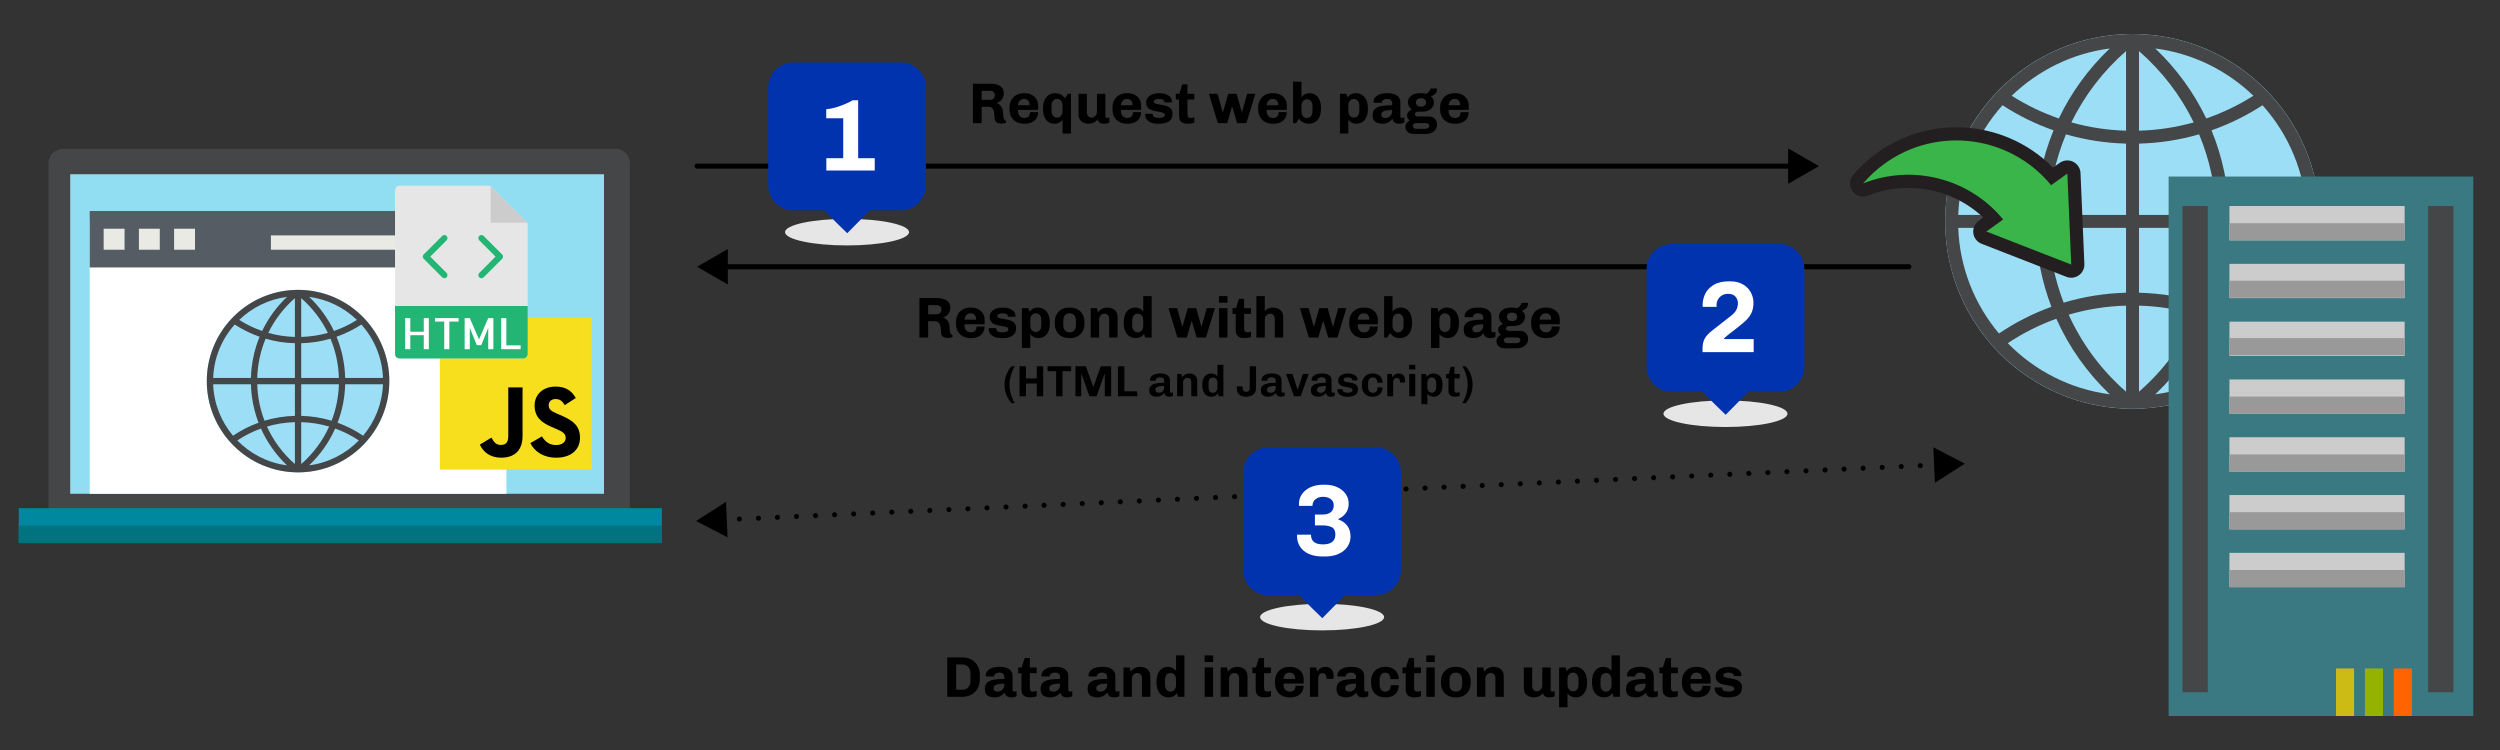 <?xml version="1.0" encoding="iso-8859-1"?>
<!-- Generator: Adobe Illustrator 29.6.0, SVG Export Plug-In . SVG Version: 9.03 Build 0)  -->
<svg version="1.1" id="Content" xmlns="http://www.w3.org/2000/svg" xmlns:xlink="http://www.w3.org/1999/xlink" x="0px" y="0px"
	 viewBox="0 0 4000 1200" style="enable-background:new 0 0 4000 1200;" xml:space="preserve">
<rect x="0" y="0" width="4000" height="1200" fill="#333333" stroke="none"/>
<g>
	<circle style="fill:#9CDEF6;" cx="3412.032" cy="354.212" r="299.805"/>
	<g>
		<path style="fill:#444647;" d="M3636.275,552.957c47.001-52.959,75.562-122.563,75.562-198.745
			c0-79.258-30.938-151.395-81.364-205.053c-0.052-0.052-0.103-0.103-0.103-0.155c-52.558-55.777-126.104-91.522-207.934-94.339
			l-5.854-0.155c-1.512-0.052-3.037-0.103-4.549-0.103c-1.512,0-3.024,0.052-4.536,0.103l-5.816,0.155
			c-81.83,2.817-155.427,38.563-207.921,94.339c-0.052,0.052-0.103,0.103-0.103,0.155c0,0,0,0-0.052,0
			c-50.387,53.657-81.377,125.794-81.377,205.053c0,76.182,28.625,145.786,75.575,198.745c0.091,0.103,0.091,0.207,0.142,0.31
			c0.207,0.246,0.466,0.349,0.659,0.595c52.804,59.02,128.521,97.027,213.077,99.909l5.816,0.207c1.512,0,3.024,0.039,4.536,0.039
			c1.512,0,3.037-0.039,4.549-0.09l5.803-0.155h0.051c84.608-2.882,160.429-40.992,213.232-100.103
			c0.104-0.207,0.349-0.258,0.452-0.452C3636.223,553.164,3636.223,553.061,3636.275,552.957L3636.275,552.957z M3133.175,364.563
			h124.088c1.15,43.822,9.744,86.417,24.981,126.298c-29.426,10.661-57.547,24.89-83.897,42.711
			C3159.629,487.489,3135.502,428.779,3133.175,364.563L3133.175,364.563z M3204.007,168.389
			c25.743,16.71,53.102,30.085,81.675,40.14c-17.472,42.453-27.165,88.239-28.418,135.331h-124.088
			C3135.644,276.621,3161.955,215.339,3204.007,168.389L3204.007,168.389z M3690.94,343.86h-124.127
			c-1.267-47.092-10.907-92.879-28.418-135.331c28.573-10.054,55.983-23.43,81.675-40.14
			C3662.121,215.339,3688.471,276.621,3690.94,343.86L3690.94,343.86z M3401.68,209.084c-29.878-0.814-59.214-5.298-87.529-13.233
			c20.948-43.008,50.53-81.83,87.529-114.138V209.084z M3401.68,229.774V343.86h-123.726c1.266-44.921,10.7-88.537,27.565-128.921
			C3336.56,223.92,3368.817,228.921,3401.68,229.774L3401.68,229.774z M3422.384,229.774c32.864-0.853,65.12-5.854,96.213-14.836
			c16.865,40.385,26.298,84,27.565,128.921h-123.778V229.774z M3422.384,209.084V81.713c37.05,32.308,66.632,71.129,87.581,114.138
			C3481.598,203.786,3452.262,208.27,3422.384,209.084L3422.384,209.084z M3530.007,189.545
			c-19.889-41.6-47.453-79.504-81.571-112.019c60.571,7.922,115.042,35.293,156.991,75.678
			C3581.597,168.286,3556.307,180.459,3530.007,189.545L3530.007,189.545z M3294.108,189.545
			c-26.35-9.085-51.641-21.259-75.42-36.34c41.949-40.385,96.42-67.756,156.952-75.678
			C3341.51,110.041,3313.945,147.945,3294.108,189.545L3294.108,189.545z M3277.954,364.563h123.726v103.786
			c-34.168,0.918-67.64,6.216-99.844,15.908C3287.297,446.496,3279.117,406.111,3277.954,364.563L3277.954,364.563z M3401.68,489
			v137.71c-39.622-34.582-70.664-76.583-91.819-123.222C3339.494,494.752,3370.29,489.906,3401.68,489L3401.68,489z
			 M3422.384,626.71V489c31.403,0.905,62.187,5.751,91.819,14.487C3493.112,550.127,3462.006,592.128,3422.384,626.71
			L3422.384,626.71z M3422.384,468.349V364.563h123.778c-1.163,41.548-9.343,81.933-23.921,119.747
			C3490.075,474.565,3456.565,469.267,3422.384,468.349L3422.384,468.349z M3566.813,364.563h124.127
			c-2.365,64.216-26.454,122.926-65.224,169.009c-26.35-17.821-54.458-32.05-83.845-42.711
			C3557.121,450.981,3565.65,408.386,3566.813,364.563L3566.813,364.563z M3212.433,549.068
			c24.438-16.245,50.478-29.323,77.694-39.067c20.135,45.024,48.966,86.12,85.513,120.896
			C3312.032,622.574,3255.145,592.839,3212.433,549.068L3212.433,549.068z M3448.437,630.897
			c36.547-34.776,65.417-75.82,85.513-120.896c27.204,9.744,53.256,22.822,77.733,39.067
			C3568.932,592.839,3512.044,622.574,3448.437,630.897L3448.437,630.897z M3448.437,630.897"/>
	</g>
</g>
<g>
	<path d="M1601.743,197.689c-3.128,0-5.674-0.766-7.636-2.3c-1.963-1.533-2.944-4.108-2.944-7.728c0-5.274-0.69-9.384-2.07-12.328
		c-1.38-2.944-3.972-4.416-7.774-4.416h-10.672v26.128h-13.984v-63.112h28.244c6.01,0,11.054,1.228,15.134,3.68
		c4.078,2.454,6.118,6.44,6.118,11.96c0,2.208-0.492,4.386-1.472,6.532c-0.982,2.147-2.346,3.988-4.094,5.52
		c-1.748,1.534-3.666,2.484-5.75,2.852v0.46c2.698,0.859,5.06,2.7,7.084,5.52c2.024,2.822,3.036,6.594,3.036,11.316
		c0,6.748,1.564,10.612,4.693,11.592v3.128C1607.63,197.29,1604.993,197.689,1601.743,197.689z M1589.645,157.761
		c1.44-1.348,2.162-2.974,2.162-4.876v-0.644c0-2.024-0.69-3.694-2.07-5.014c-1.38-1.318-3.144-1.978-5.29-1.978h-13.8v14.536h13.8
		C1586.471,159.786,1588.203,159.111,1589.645,157.761z"/>
	<path d="M1657.954,189.823c-1.964,2.792-4.555,4.846-7.774,6.164c-3.22,1.318-6.731,1.978-10.534,1.978h-1.472
		c-4.355,0-8.28-0.92-11.776-2.76c-3.496-1.84-6.241-4.492-8.233-7.958c-1.994-3.464-2.99-7.59-2.99-12.374v-2.668
		c0-4.722,1.012-8.832,3.036-12.328c2.023-3.496,4.768-6.164,8.233-8.004c3.465-1.84,7.375-2.76,11.73-2.76h1.472
		c3.803,0,7.329,0.782,10.58,2.346c3.25,1.564,5.856,3.834,7.82,6.808c1.962,2.976,2.944,6.486,2.944,10.534v6.992h-32.2v2.208
		c0,3.067,0.904,5.628,2.714,7.682c1.809,2.056,4.278,3.082,7.406,3.082c2.82,0,5.044-0.782,6.67-2.346
		c1.624-1.564,2.438-3.878,2.438-6.946h12.88C1660.897,183.583,1659.916,187.033,1657.954,189.823z M1631.688,161.166
		c-1.688,1.902-2.653,4.324-2.897,7.268h18.584c0-3.128-0.722-5.596-2.162-7.406c-1.442-1.808-3.758-2.714-6.946-2.714
		C1635.566,158.314,1633.374,159.265,1631.688,161.166z"/>
	<path d="M1694.708,196.126c-2.239,1.226-4.83,1.84-7.773,1.84c-3.436,0-6.518-0.89-9.246-2.668
		c-2.73-1.778-4.892-4.446-6.486-8.004c-1.596-3.557-2.392-7.88-2.392-12.972v-1.012c0-5.336,0.858-9.812,2.576-13.432
		c1.716-3.618,4.048-6.316,6.991-8.096c2.944-1.778,6.257-2.668,9.937-2.668c3.372,0,6.378,0.69,9.016,2.07
		c2.637,1.38,4.845,3.39,6.624,6.026l1.564-2.392c0.612-1.042,1.195-1.946,1.748-2.714c0.552-0.766,1.012-1.456,1.38-2.07h4.876
		v63.572h-13.433v-21.988C1698.74,193.397,1696.946,194.899,1694.708,196.126z M1684.91,185.315
		c1.656,1.932,3.772,2.898,6.348,2.898c2.576,0,4.692-0.966,6.349-2.898s2.483-4.676,2.483-8.234v-7.636
		c0-3.618-0.827-6.378-2.483-8.28c-1.656-1.9-3.772-2.852-6.349-2.852c-2.575,0-4.691,0.952-6.348,2.852
		c-1.656,1.902-2.483,4.662-2.483,8.28v7.636C1682.427,180.639,1683.254,183.383,1684.91,185.315z"/>
	<path d="M1769.364,188.075c0.553,0.46,1.165,0.69,1.84,0.69c0.613,0,1.288-0.123,2.024-0.368c0.736-0.245,1.318-0.46,1.748-0.644
		v8.28c-2.27,1.288-4.968,1.932-8.096,1.932c-6.134,0-9.692-2.238-10.672-6.716c-3.864,4.478-8.588,6.716-14.168,6.716
		c-4.784,0-8.726-1.288-11.822-3.864c-3.098-2.576-4.646-6.316-4.646-11.224v-32.844h13.433v29.9c0,2.392,0.689,4.37,2.069,5.934
		c1.38,1.564,3.143,2.346,5.29,2.346c2.393,0,4.446-0.904,6.164-2.714c1.717-1.809,2.576-4.002,2.576-6.578v-28.888h13.432v35.972
		C1768.536,186.925,1768.812,187.615,1769.364,188.075z"/>
	<path d="M1822.725,189.823c-1.964,2.792-4.555,4.846-7.774,6.164c-3.22,1.318-6.731,1.978-10.534,1.978h-1.472
		c-4.355,0-8.28-0.92-11.776-2.76c-3.496-1.84-6.241-4.492-8.233-7.958c-1.994-3.464-2.99-7.59-2.99-12.374v-2.668
		c0-4.722,1.012-8.832,3.036-12.328c2.023-3.496,4.768-6.164,8.233-8.004c3.465-1.84,7.375-2.76,11.73-2.76h1.472
		c3.803,0,7.329,0.782,10.58,2.346c3.25,1.564,5.856,3.834,7.82,6.808c1.962,2.976,2.944,6.486,2.944,10.534v6.992h-32.2v2.208
		c0,3.067,0.904,5.628,2.714,7.682c1.809,2.056,4.278,3.082,7.406,3.082c2.82,0,5.044-0.782,6.67-2.346
		c1.624-1.564,2.438-3.878,2.438-6.946h12.88C1825.668,183.583,1824.687,187.033,1822.725,189.823z M1796.458,161.166
		c-1.688,1.902-2.653,4.324-2.897,7.268h18.584c0-3.128-0.722-5.596-2.162-7.406c-1.442-1.808-3.758-2.714-6.946-2.714
		C1800.337,158.314,1798.145,159.265,1796.458,161.166z"/>
	<path d="M1844.253,182.693c0,2.147,0.95,3.696,2.852,4.646c1.9,0.952,4.263,1.426,7.084,1.426c2.453,0,4.646-0.368,6.578-1.104
		c1.933-0.736,2.898-1.9,2.898-3.496c0-1.716-0.89-2.944-2.668-3.68c-1.78-0.736-4.54-1.38-8.28-1.932
		c-3.926-0.674-7.146-1.41-9.66-2.208c-2.516-0.796-4.678-2.176-6.486-4.14c-1.81-1.962-2.714-4.692-2.714-8.188
		c0-3.188,0.935-5.902,2.807-8.142c1.87-2.238,4.354-3.924,7.452-5.06c3.096-1.134,6.485-1.702,10.166-1.702h1.84
		c3.25,0,6.332,0.538,9.246,1.61c2.912,1.074,5.258,2.576,7.038,4.508c1.777,1.932,2.668,4.125,2.668,6.578
		c0,0.492-0.032,0.936-0.093,1.334c-0.062,0.399-0.092,0.629-0.092,0.69h-11.775c0-3.68-2.822-5.52-8.465-5.52
		c-2.575,0-4.646,0.368-6.21,1.104c-1.563,0.736-2.346,1.748-2.346,3.036c0,1.534,0.843,2.607,2.53,3.22
		c1.686,0.614,4.338,1.196,7.958,1.748c4.108,0.676,7.436,1.396,9.981,2.162c2.545,0.768,4.769,2.147,6.67,4.14
		c1.9,1.994,2.853,4.8,2.853,8.418c0,5.582-1.964,9.614-5.888,12.098c-3.927,2.484-8.925,3.726-14.996,3.726h-3.036
		c-3.804,0-7.208-0.583-10.212-1.748c-3.006-1.164-5.353-2.82-7.038-4.968c-1.688-2.146-2.53-4.6-2.53-7.36l0.092-1.84h11.776
		V182.693z"/>
	<path d="M1906.029,197.46c-1.993,0.336-3.757,0.506-5.29,0.506c-4.724,0-8.279-1.012-10.672-3.036
		c-2.392-2.024-3.588-5.396-3.588-10.12v-25.576h-5.151v-9.2h5.611l4.692-14.996h8.28v14.996h10.947v9.2h-10.947v23.276
		c0,2.454,0.474,4.11,1.426,4.968c0.95,0.859,2.223,1.288,3.817,1.288c0.736,0,1.687-0.123,2.853-0.368
		c1.164-0.245,2.116-0.521,2.852-0.828v8.648C1909.632,196.709,1908.022,197.122,1906.029,197.46z"/>
	<path d="M1963.573,197.045h-14.996l-14.353-47.012h13.893l8.096,29.072h0.552c1.595-5.642,2.82-9.874,3.681-12.696l4.691-16.376
		h13.433l8.188,29.072h0.552c3.681-12.88,6.408-22.57,8.188-29.072h13.063l-14.352,47.012h-14.812l-7.728-26.22h-0.552
		C1967.805,182.479,1965.289,191.219,1963.573,197.045z"/>
	<path d="M2055.849,189.823c-1.964,2.792-4.555,4.846-7.774,6.164c-3.22,1.318-6.731,1.978-10.534,1.978h-1.472
		c-4.355,0-8.28-0.92-11.776-2.76c-3.496-1.84-6.241-4.492-8.233-7.958c-1.994-3.464-2.99-7.59-2.99-12.374v-2.668
		c0-4.722,1.012-8.832,3.036-12.328c2.023-3.496,4.768-6.164,8.233-8.004c3.465-1.84,7.375-2.76,11.73-2.76h1.472
		c3.803,0,7.329,0.782,10.58,2.346c3.25,1.564,5.856,3.834,7.82,6.808c1.962,2.976,2.944,6.486,2.944,10.534v6.992h-32.2v2.208
		c0,3.067,0.904,5.628,2.714,7.682c1.809,2.056,4.278,3.082,7.406,3.082c2.82,0,5.044-0.782,6.67-2.346
		c1.624-1.564,2.438-3.878,2.438-6.946h12.88C2058.792,183.583,2057.811,187.033,2055.849,189.823z M2029.582,161.166
		c-1.688,1.902-2.653,4.324-2.897,7.268h18.584c0-3.128-0.722-5.596-2.162-7.406c-1.442-1.808-3.758-2.714-6.946-2.714
		C2033.461,158.314,2031.269,159.265,2029.582,161.166z"/>
	<path d="M2087.726,150.954c2.238-1.227,4.83-1.84,7.774-1.84c3.434,0,6.516,0.89,9.246,2.668c2.729,1.78,4.89,4.448,6.485,8.004
		c1.595,3.558,2.393,7.881,2.393,12.972v1.012c0,5.336-0.859,9.813-2.576,13.432c-1.718,3.62-4.048,6.318-6.992,8.096
		c-2.943,1.778-6.256,2.668-9.936,2.668c-3.374,0-6.38-0.69-9.017-2.07c-2.638-1.38-4.846-3.388-6.624-6.026l-1.563,2.392
		c-0.614,1.044-1.196,1.948-1.748,2.714c-0.552,0.768-1.012,1.458-1.38,2.07h-4.876v-66.24h13.432v24.656
		C2083.692,153.683,2085.486,152.181,2087.726,150.954z M2097.523,161.717c-1.655-1.9-3.771-2.852-6.348-2.852
		s-4.692,0.952-6.348,2.852c-1.656,1.902-2.484,4.662-2.484,8.28v7.636c0,3.558,0.828,6.302,2.484,8.234
		c1.655,1.932,3.771,2.898,6.348,2.898s4.692-0.966,6.348-2.898c1.656-1.932,2.484-4.676,2.484-8.234v-7.636
		C2100.008,166.379,2099.18,163.619,2097.523,161.717z"/>
	<path d="M2155.85,155.921c3.434-4.538,7.85-6.808,13.248-6.808c3.68,0,6.992,0.89,9.936,2.668c2.944,1.78,5.274,4.478,6.992,8.096
		c1.717,3.62,2.576,8.096,2.576,13.432v1.012c0,5.092-0.798,9.416-2.393,12.972c-1.596,3.558-3.757,6.226-6.485,8.004
		c-2.73,1.778-5.812,2.668-9.246,2.668c-2.944,0-5.536-0.614-7.774-1.84c-2.239-1.226-4.033-2.729-5.382-4.508v22.08h-13.432
		v-63.664h10.58L2155.85,155.921z M2172.501,161.166c-1.655-1.9-3.771-2.852-6.348-2.852s-4.692,0.952-6.348,2.852
		c-1.656,1.902-2.484,4.662-2.484,8.28v7.636c0,3.558,0.828,6.302,2.484,8.234c1.655,1.932,3.771,2.898,6.348,2.898
		s4.692-0.966,6.348-2.898c1.656-1.932,2.484-4.676,2.484-8.234v-7.636C2174.985,165.827,2174.157,163.067,2172.501,161.166z"/>
	<path d="M2225.445,160.246c-1.319-1.288-3.449-1.932-6.394-1.932c-1.718,0-3.189,0.292-4.416,0.874
		c-1.228,0.583-2.162,1.304-2.806,2.162c-0.645,0.859-0.967,1.656-0.967,2.392v0.736h-12.972c-0.124-0.736-0.184-1.288-0.184-1.656
		c0-2.636,0.874-4.998,2.622-7.084c1.748-2.084,4.186-3.71,7.313-4.876c3.128-1.164,6.716-1.748,10.764-1.748h1.933
		c6.624,0,11.652,1.304,15.088,3.91c3.435,2.607,5.152,6.18,5.152,10.718v21.712c0,1.104,0.26,1.932,0.781,2.484
		c0.521,0.552,1.15,0.828,1.887,0.828c0.612,0,1.288-0.123,2.023-0.368c0.736-0.245,1.318-0.46,1.748-0.644v8.28
		c-2.27,1.288-4.968,1.932-8.096,1.932c-3.374,0-5.95-0.69-7.729-2.07c-1.779-1.38-2.821-3.327-3.128-5.842
		c-4.294,5.276-9.567,7.912-15.823,7.912c-4.662,0-8.496-0.95-11.5-2.852c-3.006-1.9-4.509-5.52-4.509-10.856
		c0-4.354,1.242-7.682,3.727-9.982c2.483-2.3,5.934-3.848,10.35-4.646c4.416-0.796,10.12-1.196,17.112-1.196v-3.128
		C2227.424,163.221,2226.764,161.533,2225.445,160.246z M2214.405,177.679c-2.852,1.136-4.277,2.99-4.277,5.566
		c0,2.024,0.566,3.45,1.702,4.278c1.134,0.828,2.866,1.242,5.197,1.242c1.595,0,3.188-0.429,4.784-1.288
		c1.595-0.858,2.929-2.084,4.002-3.68c1.072-1.594,1.61-3.373,1.61-5.336v-2.484
		C2221.596,175.978,2217.258,176.545,2214.405,177.679z"/>
	<path d="M2295.825,190.007c2.3,2.424,3.45,5.598,3.45,9.522c0,2.82-0.798,5.366-2.393,7.636c-1.595,2.268-3.757,4.032-6.485,5.29
		c-2.73,1.256-5.75,1.886-9.062,1.886h-19.412c-3.741,0-6.885-1.028-9.43-3.082c-2.546-2.056-3.818-4.892-3.818-8.51
		c0-2.208,0.659-4.218,1.979-6.026c1.318-1.809,2.99-3.174,5.014-4.094c-1.411-0.92-2.483-2.054-3.22-3.404
		c-0.736-1.349-1.104-2.82-1.104-4.416c0-2.269,0.735-4.247,2.208-5.934c1.472-1.686,3.372-2.898,5.703-3.634
		c-2.085-1.288-3.711-2.928-4.876-4.922c-1.165-1.992-1.748-4.124-1.748-6.394c0-4.354,1.702-7.912,5.106-10.672
		s8.387-4.14,14.95-4.14h1.472c2.882,0,5.458,0.368,7.729,1.104c2.514-1.472,4.262-2.974,5.243-4.508
		c0.98-1.532,1.533-2.913,1.656-4.14h10.488c0,6.502-3.252,10.55-9.752,12.144l-0.092,0.276c3.25,2.76,4.876,6.072,4.876,9.936
		c0,2.7-0.768,5.168-2.301,7.406c-1.533,2.239-3.695,4.018-6.485,5.336c-2.792,1.319-5.996,1.978-9.614,1.978h-6.348
		c-1.84,0-3.267,0.399-4.278,1.196c-1.012,0.798-1.518,1.688-1.518,2.668c0,1.228,0.474,2.178,1.426,2.852
		c0.95,0.676,2.406,1.012,4.37,1.012h16.376C2290.228,186.374,2293.525,187.585,2295.825,190.007z M2285.107,204.635
		c1.164-0.952,1.748-2.07,1.748-3.358c0-1.228-0.492-2.254-1.473-3.082c-0.981-0.828-2.27-1.242-3.863-1.242h-16.008
		c-1.351,0-2.516,0.444-3.496,1.334c-0.982,0.888-1.473,1.946-1.473,3.174c0,1.226,0.49,2.3,1.473,3.22
		c0.98,0.92,2.146,1.38,3.496,1.38h15.456C2282.562,206.062,2283.941,205.585,2285.107,204.635z M2267.812,168.939
		c1.532,1.196,3.464,1.794,5.796,1.794c2.392,0,4.354-0.598,5.888-1.794c1.532-1.196,2.3-2.866,2.3-5.014
		c0-2.146-0.768-3.818-2.3-5.014c-1.533-1.196-3.496-1.794-5.888-1.794c-2.332,0-4.264,0.598-5.796,1.794
		c-1.534,1.196-2.3,2.868-2.3,5.014C2265.512,166.073,2266.277,167.744,2267.812,168.939z"/>
	<path d="M2346.931,189.823c-1.964,2.792-4.555,4.846-7.774,6.164c-3.22,1.318-6.731,1.978-10.534,1.978h-1.472
		c-4.355,0-8.28-0.92-11.776-2.76c-3.496-1.84-6.241-4.492-8.233-7.958c-1.994-3.464-2.99-7.59-2.99-12.374v-2.668
		c0-4.722,1.012-8.832,3.036-12.328c2.023-3.496,4.768-6.164,8.233-8.004c3.465-1.84,7.375-2.76,11.73-2.76h1.472
		c3.803,0,7.329,0.782,10.58,2.346c3.25,1.564,5.856,3.834,7.82,6.808c1.962,2.976,2.944,6.486,2.944,10.534v6.992h-32.2v2.208
		c0,3.067,0.904,5.628,2.714,7.682c1.809,2.056,4.278,3.082,7.406,3.082c2.82,0,5.044-0.782,6.67-2.346
		c1.624-1.564,2.438-3.878,2.438-6.946h12.88C2349.874,183.583,2348.893,187.033,2346.931,189.823z M2320.664,161.166
		c-1.688,1.902-2.653,4.324-2.897,7.268h18.584c0-3.128-0.722-5.596-2.162-7.406c-1.442-1.808-3.758-2.714-6.946-2.714
		C2324.543,158.314,2322.351,159.265,2320.664,161.166z"/>
</g>
<g>
	<path d="M1516.159,540.688c-3.128,0-5.674-0.766-7.636-2.3c-1.963-1.533-2.944-4.108-2.944-7.728c0-5.274-0.69-9.384-2.07-12.328
		c-1.38-2.944-3.972-4.416-7.774-4.416h-10.672v26.128h-13.984v-63.112h28.244c6.01,0,11.054,1.228,15.134,3.68
		c4.078,2.454,6.118,6.44,6.118,11.96c0,2.208-0.492,4.386-1.472,6.532c-0.982,2.147-2.346,3.988-4.094,5.52
		c-1.748,1.534-3.666,2.484-5.75,2.852v0.46c2.698,0.859,5.06,2.7,7.084,5.52c2.024,2.822,3.036,6.594,3.036,11.316
		c0,6.748,1.564,10.612,4.692,11.592v3.128C1522.047,540.289,1519.409,540.688,1516.159,540.688z M1504.061,500.76
		c1.44-1.348,2.162-2.974,2.162-4.876v-0.644c0-2.024-0.69-3.694-2.07-5.014c-1.38-1.318-3.144-1.978-5.29-1.978h-13.8v14.536h13.8
		C1500.887,502.785,1502.619,502.11,1504.061,500.76z"/>
	<path d="M1572.37,532.822c-1.963,2.792-4.554,4.846-7.774,6.164c-3.22,1.318-6.732,1.978-10.534,1.978h-1.472
		c-4.355,0-8.28-0.92-11.776-2.76c-3.496-1.84-6.242-4.492-8.234-7.958c-1.994-3.464-2.99-7.59-2.99-12.374v-2.668
		c0-4.722,1.012-8.832,3.036-12.328c2.024-3.496,4.768-6.164,8.234-8.004c3.464-1.84,7.375-2.76,11.73-2.76h1.472
		c3.802,0,7.328,0.782,10.58,2.346c3.25,1.564,5.856,3.834,7.82,6.808c1.962,2.976,2.944,6.486,2.944,10.534v6.992h-32.2V521
		c0,3.067,0.904,5.628,2.714,7.682c1.808,2.056,4.278,3.082,7.406,3.082c2.82,0,5.044-0.782,6.67-2.346
		c1.625-1.564,2.438-3.878,2.438-6.946h12.88C1575.314,526.582,1574.333,530.032,1572.37,532.822z M1546.104,504.165
		c-1.688,1.902-2.654,4.324-2.898,7.268h18.584c0-3.128-0.721-5.596-2.162-7.406c-1.442-1.808-3.758-2.714-6.946-2.714
		C1549.982,501.313,1547.791,502.264,1546.104,504.165z"/>
	<path d="M1593.898,525.692c0,2.147,0.95,3.696,2.852,4.646c1.9,0.952,4.262,1.426,7.084,1.426c2.452,0,4.646-0.368,6.578-1.104
		c1.932-0.736,2.898-1.9,2.898-3.496c0-1.716-0.89-2.944-2.668-3.68c-1.779-0.736-4.54-1.38-8.28-1.932
		c-3.926-0.674-7.146-1.41-9.66-2.208c-2.516-0.796-4.677-2.176-6.486-4.14c-1.81-1.962-2.714-4.692-2.714-8.188
		c0-3.188,0.934-5.902,2.806-8.142c1.871-2.238,4.354-3.924,7.452-5.06c3.096-1.134,6.486-1.702,10.166-1.702h1.84
		c3.25,0,6.333,0.538,9.246,1.61c2.913,1.074,5.258,2.576,7.038,4.508c1.778,1.932,2.668,4.125,2.668,6.578
		c0,0.492-0.032,0.936-0.092,1.334c-0.062,0.399-0.092,0.629-0.092,0.69h-11.776c0-3.68-2.822-5.52-8.464-5.52
		c-2.576,0-4.646,0.368-6.21,1.104s-2.346,1.748-2.346,3.036c0,1.534,0.842,2.607,2.53,3.22c1.687,0.614,4.338,1.196,7.958,1.748
		c4.108,0.676,7.437,1.396,9.982,2.162c2.544,0.768,4.768,2.147,6.67,4.14c1.9,1.994,2.852,4.8,2.852,8.418
		c0,5.582-1.964,9.614-5.888,12.098c-3.926,2.484-8.924,3.726-14.996,3.726h-3.036c-3.804,0-7.208-0.583-10.212-1.748
		c-3.006-1.164-5.352-2.82-7.038-4.968c-1.688-2.146-2.53-4.6-2.53-7.36l0.092-1.84h11.776V525.692z"/>
	<path d="M1646.981,498.92c3.434-4.538,7.85-6.808,13.248-6.808c3.68,0,6.992,0.89,9.936,2.668c2.944,1.78,5.274,4.478,6.992,8.096
		c1.716,3.62,2.576,8.096,2.576,13.432v1.012c0,5.092-0.798,9.416-2.392,12.972c-1.596,3.558-3.758,6.226-6.486,8.004
		c-2.729,1.778-5.812,2.668-9.246,2.668c-2.944,0-5.536-0.614-7.774-1.84c-2.24-1.226-4.034-2.729-5.382-4.508v22.08h-13.432
		v-63.664h10.58L1646.981,498.92z M1663.633,504.165c-1.656-1.9-3.772-2.852-6.348-2.852s-4.692,0.952-6.348,2.852
		c-1.656,1.902-2.484,4.662-2.484,8.28v7.636c0,3.558,0.828,6.302,2.484,8.234c1.656,1.932,3.772,2.898,6.348,2.898
		s4.692-0.966,6.348-2.898c1.656-1.932,2.484-4.676,2.484-8.234v-7.636C1666.117,508.826,1665.289,506.066,1663.633,504.165z"/>
	<path d="M1732.126,530.2c-1.994,3.496-4.738,6.164-8.234,8.004c-3.496,1.84-7.422,2.76-11.776,2.76h-1.472
		c-4.355,0-8.28-0.92-11.776-2.76c-3.496-1.84-6.242-4.508-8.234-8.004c-1.994-3.496-2.99-7.604-2.99-12.328v-2.668
		c0-4.722,0.996-8.832,2.99-12.328c1.993-3.496,4.738-6.164,8.234-8.004c3.496-1.84,7.42-2.76,11.776-2.76h1.472
		c4.354,0,8.28,0.92,11.776,2.76c3.496,1.84,6.24,4.508,8.234,8.004c1.992,3.496,2.99,7.606,2.99,12.328v2.668
		C1735.116,522.596,1734.118,526.705,1732.126,530.2z M1718.694,504.256c-1.872-1.962-4.31-2.944-7.314-2.944
		c-3.006,0-5.444,0.982-7.314,2.944c-1.872,1.964-2.806,4.816-2.806,8.556v7.452c0,3.742,0.935,6.594,2.806,8.556
		c1.87,1.964,4.308,2.944,7.314,2.944c3.004,0,5.442-0.98,7.314-2.944c1.87-1.962,2.806-4.814,2.806-8.556v-7.452
		C1721.5,509.072,1720.564,506.22,1718.694,504.256z"/>
	<path d="M1756.643,499.933c3.864-5.212,8.862-7.82,14.996-7.82c4.784,0,8.724,1.288,11.822,3.864
		c3.096,2.576,4.646,6.318,4.646,11.224v32.844h-13.432v-29.9c0-2.392-0.69-4.37-2.07-5.934c-1.38-1.564-3.144-2.346-5.29-2.346
		c-2.392,0-4.448,0.906-6.164,2.714c-1.718,1.81-2.576,4.002-2.576,6.578v28.888h-13.432v-47.012h10.028L1756.643,499.933z"/>
	<path d="M1830.702,534.156c-3.436,4.54-7.852,6.808-13.248,6.808c-3.68,0-6.992-0.89-9.936-2.668s-5.275-4.477-6.992-8.096
		c-1.718-3.618-2.576-8.096-2.576-13.432v-1.012c0-5.09,0.796-9.414,2.392-12.972c1.594-3.557,3.756-6.225,6.486-8.004
		c2.729-1.778,5.811-2.668,9.246-2.668c2.944,0,5.534,0.614,7.774,1.84c2.238,1.228,4.032,2.729,5.382,4.508v-24.656h13.432v66.24
		h-10.58L1830.702,534.156z M1814.05,528.866c1.656,1.932,3.772,2.898,6.348,2.898c2.576,0,4.692-0.966,6.348-2.898
		c1.656-1.932,2.484-4.676,2.484-8.234v-7.636c0-3.618-0.828-6.378-2.484-8.28c-1.656-1.9-3.772-2.852-6.348-2.852
		c-2.576,0-4.692,0.952-6.348,2.852c-1.656,1.902-2.484,4.662-2.484,8.28v7.636C1811.565,524.19,1812.394,526.935,1814.05,528.866z"
		/>
	<path d="M1898.871,540.044h-14.996l-14.352-47.012h13.892l8.096,29.072h0.552c1.594-5.642,2.821-9.874,3.68-12.696l4.692-16.376
		h13.432l8.188,29.072h0.552c3.68-12.88,6.408-22.57,8.188-29.072h13.063l-14.352,47.012h-14.812l-7.728-26.22h-0.552
		C1903.103,525.478,1900.587,534.218,1898.871,540.044z"/>
	<path d="M1950.391,473.804h13.615v10.58h-13.615V473.804z M1950.482,540.044v-47.012h13.432v47.012H1950.482z"/>
	<path d="M1996.712,540.458c-1.993,0.336-3.757,0.506-5.29,0.506c-4.724,0-8.279-1.012-10.672-3.036
		c-2.392-2.024-3.588-5.396-3.588-10.12v-25.576h-5.151v-9.2h5.611l4.692-14.996h8.28v14.996h10.947v9.2h-10.947v23.276
		c0,2.454,0.474,4.11,1.426,4.968c0.95,0.859,2.223,1.288,3.817,1.288c0.736,0,1.687-0.123,2.853-0.368
		c1.164-0.245,2.116-0.521,2.852-0.828v8.648C2000.314,539.708,1998.705,540.121,1996.712,540.458z"/>
	<path d="M2023.621,497.632c3.557-3.68,7.912-5.52,13.064-5.52c4.783,0,8.724,1.288,11.821,3.864
		c3.097,2.576,4.646,6.318,4.646,11.224v32.844h-13.433v-29.9c0-2.392-0.689-4.37-2.069-5.934s-3.144-2.346-5.29-2.346
		c-2.393,0-4.448,0.906-6.164,2.714c-1.718,1.81-2.576,4.002-2.576,6.578v28.888h-13.432v-66.24h13.432V497.632z"/>
	<path d="M2109.271,540.044h-14.996l-14.353-47.012h13.893l8.096,29.072h0.552c1.595-5.642,2.82-9.874,3.681-12.696l4.691-16.376
		h13.433l8.188,29.072h0.552c3.681-12.88,6.408-22.57,8.188-29.072h13.063l-14.352,47.012h-14.812l-7.728-26.22h-0.552
		C2113.503,525.478,2110.987,534.218,2109.271,540.044z"/>
	<path d="M2201.547,532.822c-1.964,2.792-4.555,4.846-7.774,6.164c-3.22,1.318-6.731,1.978-10.534,1.978h-1.472
		c-4.355,0-8.28-0.92-11.776-2.76c-3.496-1.84-6.241-4.492-8.233-7.958c-1.994-3.464-2.99-7.59-2.99-12.374v-2.668
		c0-4.722,1.012-8.832,3.036-12.328c2.023-3.496,4.768-6.164,8.233-8.004c3.465-1.84,7.375-2.76,11.73-2.76h1.472
		c3.803,0,7.329,0.782,10.58,2.346c3.25,1.564,5.856,3.834,7.82,6.808c1.962,2.976,2.944,6.486,2.944,10.534v6.992h-32.2V521
		c0,3.067,0.904,5.628,2.714,7.682c1.809,2.056,4.278,3.082,7.406,3.082c2.82,0,5.044-0.782,6.67-2.346
		c1.624-1.564,2.438-3.878,2.438-6.946h12.88C2204.49,526.582,2203.509,530.032,2201.547,532.822z M2175.28,504.165
		c-1.688,1.902-2.653,4.324-2.897,7.268h18.584c0-3.128-0.722-5.596-2.162-7.406c-1.442-1.808-3.758-2.714-6.946-2.714
		C2179.159,501.313,2176.967,502.264,2175.28,504.165z"/>
	<path d="M2233.424,493.953c2.238-1.227,4.83-1.84,7.774-1.84c3.434,0,6.516,0.89,9.246,2.668c2.729,1.78,4.89,4.448,6.485,8.004
		c1.595,3.558,2.393,7.881,2.393,12.972v1.012c0,5.336-0.859,9.813-2.576,13.432c-1.718,3.62-4.048,6.318-6.992,8.096
		c-2.943,1.778-6.256,2.668-9.936,2.668c-3.374,0-6.38-0.69-9.017-2.07c-2.638-1.38-4.846-3.388-6.624-6.026l-1.563,2.392
		c-0.614,1.044-1.196,1.948-1.748,2.714c-0.552,0.768-1.012,1.458-1.38,2.07h-4.876v-66.24h13.432v24.656
		C2229.391,496.682,2231.185,495.18,2233.424,493.953z M2243.222,504.716c-1.655-1.9-3.771-2.852-6.348-2.852
		s-4.692,0.952-6.348,2.852c-1.656,1.902-2.484,4.662-2.484,8.28v7.636c0,3.558,0.828,6.302,2.484,8.234
		c1.655,1.932,3.771,2.898,6.348,2.898s4.692-0.966,6.348-2.898c1.656-1.932,2.484-4.676,2.484-8.234v-7.636
		C2245.706,509.378,2244.878,506.618,2243.222,504.716z"/>
	<path d="M2301.548,498.92c3.434-4.538,7.85-6.808,13.248-6.808c3.68,0,6.992,0.89,9.936,2.668c2.944,1.78,5.274,4.478,6.992,8.096
		c1.717,3.62,2.576,8.096,2.576,13.432v1.012c0,5.092-0.798,9.416-2.393,12.972c-1.596,3.558-3.757,6.226-6.485,8.004
		c-2.73,1.778-5.812,2.668-9.246,2.668c-2.944,0-5.536-0.614-7.774-1.84c-2.239-1.226-4.033-2.729-5.382-4.508v22.08h-13.432
		v-63.664h10.58L2301.548,498.92z M2318.199,504.165c-1.655-1.9-3.771-2.852-6.348-2.852s-4.692,0.952-6.348,2.852
		c-1.656,1.902-2.484,4.662-2.484,8.28v7.636c0,3.558,0.828,6.302,2.484,8.234c1.655,1.932,3.771,2.898,6.348,2.898
		s4.692-0.966,6.348-2.898c1.656-1.932,2.484-4.676,2.484-8.234v-7.636C2320.684,508.826,2319.855,506.066,2318.199,504.165z"/>
	<path d="M2371.144,503.245c-1.319-1.288-3.449-1.932-6.394-1.932c-1.718,0-3.189,0.292-4.416,0.874
		c-1.228,0.583-2.162,1.304-2.806,2.162c-0.645,0.859-0.967,1.656-0.967,2.392v0.736h-12.972c-0.124-0.736-0.184-1.288-0.184-1.656
		c0-2.636,0.874-4.998,2.622-7.084c1.748-2.084,4.186-3.71,7.313-4.876c3.128-1.164,6.716-1.748,10.764-1.748h1.933
		c6.624,0,11.652,1.304,15.088,3.91c3.435,2.607,5.152,6.18,5.152,10.718v21.712c0,1.104,0.26,1.932,0.781,2.484
		c0.521,0.552,1.15,0.828,1.887,0.828c0.612,0,1.288-0.123,2.023-0.368c0.736-0.245,1.318-0.46,1.748-0.644v8.28
		c-2.27,1.288-4.968,1.932-8.096,1.932c-3.374,0-5.95-0.69-7.729-2.07c-1.779-1.38-2.821-3.327-3.128-5.842
		c-4.294,5.276-9.567,7.912-15.823,7.912c-4.662,0-8.496-0.95-11.5-2.852c-3.006-1.9-4.509-5.52-4.509-10.856
		c0-4.354,1.242-7.682,3.727-9.982c2.483-2.3,5.934-3.848,10.35-4.646c4.416-0.796,10.12-1.196,17.112-1.196v-3.128
		C2373.122,506.22,2372.462,504.532,2371.144,503.245z M2360.104,520.678c-2.852,1.136-4.277,2.99-4.277,5.566
		c0,2.024,0.566,3.45,1.702,4.278c1.134,0.828,2.866,1.242,5.197,1.242c1.595,0,3.188-0.429,4.784-1.288
		c1.595-0.858,2.929-2.084,4.002-3.68c1.072-1.594,1.61-3.373,1.61-5.336v-2.484
		C2367.294,518.977,2362.956,519.544,2360.104,520.678z"/>
	<path d="M2441.523,533.006c2.3,2.424,3.45,5.598,3.45,9.522c0,2.82-0.798,5.366-2.393,7.636c-1.595,2.268-3.757,4.032-6.485,5.29
		c-2.73,1.256-5.75,1.886-9.062,1.886h-19.412c-3.741,0-6.885-1.028-9.43-3.082c-2.546-2.056-3.818-4.892-3.818-8.51
		c0-2.208,0.659-4.218,1.979-6.026c1.318-1.809,2.99-3.174,5.014-4.094c-1.411-0.92-2.483-2.054-3.22-3.404
		c-0.736-1.349-1.104-2.82-1.104-4.416c0-2.269,0.735-4.247,2.208-5.934c1.472-1.686,3.372-2.898,5.703-3.634
		c-2.085-1.288-3.711-2.928-4.876-4.922c-1.165-1.992-1.748-4.124-1.748-6.394c0-4.354,1.702-7.912,5.106-10.672
		s8.387-4.14,14.95-4.14h1.472c2.882,0,5.458,0.368,7.729,1.104c2.514-1.472,4.262-2.974,5.243-4.508
		c0.98-1.532,1.533-2.913,1.656-4.14h10.488c0,6.502-3.252,10.55-9.752,12.144l-0.092,0.276c3.25,2.76,4.876,6.072,4.876,9.936
		c0,2.7-0.768,5.168-2.301,7.406c-1.533,2.239-3.695,4.018-6.485,5.336c-2.792,1.319-5.996,1.978-9.614,1.978h-6.348
		c-1.84,0-3.267,0.399-4.278,1.196c-1.012,0.798-1.518,1.688-1.518,2.668c0,1.228,0.474,2.178,1.426,2.852
		c0.95,0.676,2.406,1.012,4.37,1.012h16.376C2435.926,529.373,2439.224,530.584,2441.523,533.006z M2430.806,547.634
		c1.164-0.952,1.748-2.07,1.748-3.358c0-1.228-0.492-2.254-1.473-3.082c-0.981-0.828-2.27-1.242-3.863-1.242h-16.008
		c-1.351,0-2.516,0.444-3.496,1.334c-0.982,0.888-1.473,1.946-1.473,3.174c0,1.226,0.49,2.3,1.473,3.22
		c0.98,0.92,2.146,1.38,3.496,1.38h15.456C2428.26,549.061,2429.64,548.584,2430.806,547.634z M2413.51,511.939
		c1.532,1.196,3.464,1.794,5.796,1.794c2.392,0,4.354-0.598,5.888-1.794c1.532-1.196,2.3-2.866,2.3-5.014
		c0-2.146-0.768-3.818-2.3-5.014c-1.533-1.196-3.496-1.794-5.888-1.794c-2.332,0-4.264,0.598-5.796,1.794
		c-1.534,1.196-2.3,2.868-2.3,5.014C2411.21,509.072,2411.976,510.743,2413.51,511.939z"/>
	<path d="M2492.629,532.822c-1.964,2.792-4.555,4.846-7.774,6.164c-3.22,1.318-6.731,1.978-10.534,1.978h-1.472
		c-4.355,0-8.28-0.92-11.776-2.76c-3.496-1.84-6.241-4.492-8.233-7.958c-1.994-3.464-2.99-7.59-2.99-12.374v-2.668
		c0-4.722,1.012-8.832,3.036-12.328c2.023-3.496,4.768-6.164,8.233-8.004c3.465-1.84,7.375-2.76,11.73-2.76h1.472
		c3.803,0,7.329,0.782,10.58,2.346c3.25,1.564,5.856,3.834,7.82,6.808c1.962,2.976,2.944,6.486,2.944,10.534v6.992h-32.2V521
		c0,3.067,0.904,5.628,2.714,7.682c1.809,2.056,4.278,3.082,7.406,3.082c2.82,0,5.044-0.782,6.67-2.346
		c1.624-1.564,2.438-3.878,2.438-6.946h12.88C2495.572,526.582,2494.591,530.032,2492.629,532.822z M2466.362,504.165
		c-1.688,1.902-2.653,4.324-2.897,7.268h18.584c0-3.128-0.722-5.596-2.162-7.406c-1.442-1.808-3.758-2.714-6.946-2.714
		C2470.241,501.313,2468.049,502.264,2466.362,504.165z"/>
	<path d="M1618.359,645.035c-3.594-4.06-6.347-8.634-8.26-13.72c-1.914-5.086-2.87-10.36-2.87-15.82
		c0-5.413,0.956-10.663,2.87-15.75c1.913-5.086,4.666-9.66,8.26-13.72h5.25c-1.587,2.66-3.022,5.635-4.305,8.925
		c-1.284,3.29-2.299,6.685-3.045,10.185c-0.747,3.5-1.12,6.954-1.12,10.36c0,3.314,0.373,6.744,1.12,10.29
		c0.746,3.547,1.75,6.977,3.01,10.29c1.26,3.313,2.706,6.3,4.34,8.96H1618.359z"/>
	<path d="M1631.239,634.044v-48.02h10.22v19.46h17.36v-19.46h10.22v48.02h-10.15v-20.44h-17.36v20.44H1631.239z"/>
	<path d="M1689.829,634.044v-40.11h-13.79v-7.91h37.73v7.91h-13.79v40.11H1689.829z"/>
	<path d="M1720.768,634.044v-48.02h16.52l11.9,32.9h0.21l11.83-32.9h16.59v48.02h-10.15v-36.19h-0.28l-12.95,36.19h-11.27
		l-12.88-36.19h-0.35v36.19H1720.768z"/>
	<path d="M1788.738,634.044v-48.02h10.22v40.04h20.09l1.19,7.98H1788.738z"/>
	<path d="M1850.197,634.745c-1.914,0-3.745-0.315-5.495-0.945s-3.185-1.68-4.305-3.15c-1.12-1.47-1.68-3.465-1.68-5.985
		c0-2.566,0.571-4.643,1.715-6.23c1.143-1.586,2.753-2.811,4.83-3.675c2.076-0.863,4.573-1.458,7.49-1.785
		c2.916-0.326,6.195-0.49,9.835-0.49v-3.15c0-2.053-0.56-3.511-1.68-4.375c-1.12-0.863-2.754-1.295-4.9-1.295
		c-1.82,0-3.419,0.409-4.795,1.225c-1.377,0.817-2.065,2.065-2.065,3.745v0.56h-9.17c-0.047-0.14-0.07-0.338-0.07-0.595
		c0-0.256,0-0.478,0-0.665c0-2.053,0.653-3.861,1.96-5.425c1.306-1.563,3.126-2.776,5.46-3.64c2.333-0.863,5.04-1.295,8.12-1.295
		h1.47c5.04,0,8.796,0.992,11.27,2.975c2.473,1.984,3.71,4.655,3.71,8.015v17.43c0,0.887,0.221,1.517,0.665,1.89
		c0.443,0.374,0.921,0.56,1.435,0.56c0.42,0,0.886-0.081,1.4-0.245c0.513-0.163,1.003-0.361,1.47-0.595v5.6
		c-0.607,0.467-1.412,0.84-2.415,1.12c-1.004,0.28-2.205,0.42-3.605,0.42c-1.68,0-3.08-0.269-4.2-0.805
		c-1.12-0.536-1.972-1.271-2.555-2.205c-0.584-0.933-0.945-2.006-1.085-3.22c-1.307,1.867-3.034,3.372-5.18,4.515
		C1855.68,634.172,1853.137,634.745,1850.197,634.745z M1854.677,628.444c1.306,0,2.555-0.303,3.745-0.91
		c1.19-0.606,2.181-1.505,2.975-2.695c0.793-1.19,1.19-2.671,1.19-4.445v-2.87c-2.987,0-5.519,0.187-7.595,0.56
		c-2.077,0.374-3.652,0.992-4.725,1.855c-1.074,0.864-1.61,2.112-1.61,3.745c0,1.727,0.525,2.952,1.575,3.675
		C1851.282,628.083,1852.763,628.444,1854.677,628.444z"/>
	<path d="M1883.375,634.044v-35.77h7.07l1.12,5.25c1.4-2.006,3.091-3.5,5.075-4.48c1.983-0.98,4.235-1.47,6.755-1.47
		c2.426,0,4.561,0.467,6.405,1.4c1.843,0.934,3.266,2.264,4.27,3.99c1.003,1.727,1.505,3.827,1.505,6.3v24.78h-9.52v-22.75
		c0-2.286-0.56-3.966-1.68-5.04c-1.12-1.073-2.637-1.61-4.55-1.61c-1.214,0-2.357,0.315-3.43,0.945
		c-1.074,0.63-1.914,1.482-2.52,2.555c-0.607,1.074-0.91,2.287-0.91,3.64v22.26H1883.375z"/>
	<path d="M1938.254,634.745c-2.799,0-5.297-0.654-7.488-1.96c-2.195-1.306-3.933-3.336-5.216-6.09
		c-1.284-2.753-1.925-6.253-1.925-10.5v-0.77c0-3.966,0.641-7.268,1.925-9.905c1.283-2.636,2.998-4.62,5.146-5.95
		c2.145-1.33,4.479-1.995,7-1.995c2.52,0,4.631,0.467,6.334,1.4c1.703,0.934,2.998,2.1,3.885,3.5v-18.83h9.521v50.4h-7.49
		l-1.051-4.76c-1.119,1.587-2.543,2.894-4.27,3.92S1940.775,634.745,1938.254,634.745z M1940.705,628.444
		c1.354,0,2.566-0.326,3.641-0.98c1.072-0.653,1.936-1.668,2.59-3.045c0.652-1.376,0.979-3.138,0.979-5.285v-6.23
		c0-1.96-0.314-3.593-0.943-4.9c-0.631-1.306-1.494-2.298-2.592-2.975c-1.096-0.676-2.32-1.015-3.674-1.015
		c-1.961,0-3.617,0.759-4.971,2.275c-1.354,1.517-2.029,3.722-2.029,6.615v6.23c0,2.147,0.314,3.909,0.945,5.285
		c0.629,1.377,1.469,2.392,2.52,3.045C1938.221,628.119,1939.398,628.444,1940.705,628.444z"/>
	<path d="M1993.272,634.745c-2.8,0-5.284-0.502-7.455-1.505c-2.17-1.003-3.861-2.485-5.074-4.445c-1.215-1.96-1.82-4.316-1.82-7.07
		v-3.5h9.31v2.94c0,1.96,0.536,3.419,1.61,4.375c1.073,0.957,2.403,1.435,3.99,1.435c1.12,0,2.11-0.221,2.975-0.665
		c0.863-0.443,1.54-1.085,2.03-1.925c0.49-0.84,0.735-1.913,0.735-3.22v-35.14h10.08v34.93c0,2.847-0.654,5.297-1.961,7.35
		c-1.307,2.054-3.079,3.64-5.319,4.76s-4.808,1.68-7.7,1.68H1993.272z"/>
	<path d="M2028.762,634.745c-1.914,0-3.745-0.315-5.495-0.945s-3.185-1.68-4.305-3.15s-1.68-3.465-1.68-5.985
		c0-2.566,0.57-4.643,1.715-6.23c1.143-1.586,2.753-2.811,4.83-3.675c2.076-0.863,4.573-1.458,7.49-1.785
		c2.916-0.326,6.194-0.49,9.835-0.49v-3.15c0-2.053-0.561-3.511-1.681-4.375c-1.119-0.863-2.754-1.295-4.899-1.295
		c-1.82,0-3.419,0.409-4.795,1.225c-1.377,0.817-2.065,2.065-2.065,3.745v0.56h-9.17c-0.047-0.14-0.07-0.338-0.07-0.595
		c0-0.256,0-0.478,0-0.665c0-2.053,0.653-3.861,1.96-5.425c1.307-1.563,3.126-2.776,5.46-3.64c2.333-0.863,5.04-1.295,8.12-1.295
		h1.471c5.04,0,8.796,0.992,11.27,2.975c2.473,1.984,3.71,4.655,3.71,8.015v17.43c0,0.887,0.221,1.517,0.665,1.89
		c0.443,0.374,0.921,0.56,1.436,0.56c0.42,0,0.886-0.081,1.399-0.245c0.513-0.163,1.003-0.361,1.47-0.595v5.6
		c-0.606,0.467-1.411,0.84-2.415,1.12c-1.004,0.28-2.204,0.42-3.604,0.42c-1.68,0-3.08-0.269-4.2-0.805s-1.972-1.271-2.555-2.205
		c-0.584-0.933-0.945-2.006-1.085-3.22c-1.308,1.867-3.034,3.372-5.181,4.515S2031.702,634.745,2028.762,634.745z M2033.242,628.444
		c1.306,0,2.555-0.303,3.745-0.91c1.189-0.606,2.181-1.505,2.975-2.695c0.793-1.19,1.19-2.671,1.19-4.445v-2.87
		c-2.987,0-5.52,0.187-7.596,0.56c-2.076,0.374-3.651,0.992-4.725,1.855c-1.074,0.864-1.61,2.112-1.61,3.745
		c0,1.727,0.525,2.952,1.575,3.675C2029.847,628.083,2031.328,628.444,2033.242,628.444z"/>
	<path d="M2070.411,634.044l-12.74-35.77h10.221l8.12,24.71h0.42l8.189-24.71h9.311l-12.88,35.77H2070.411z"/>
	<path d="M2108.841,634.745c-1.914,0-3.745-0.315-5.495-0.945s-3.185-1.68-4.305-3.15s-1.68-3.465-1.68-5.985
		c0-2.566,0.57-4.643,1.715-6.23c1.143-1.586,2.753-2.811,4.83-3.675c2.076-0.863,4.573-1.458,7.49-1.785
		c2.916-0.326,6.194-0.49,9.835-0.49v-3.15c0-2.053-0.561-3.511-1.681-4.375c-1.119-0.863-2.754-1.295-4.899-1.295
		c-1.82,0-3.419,0.409-4.795,1.225c-1.377,0.817-2.065,2.065-2.065,3.745v0.56h-9.17c-0.047-0.14-0.07-0.338-0.07-0.595
		c0-0.256,0-0.478,0-0.665c0-2.053,0.653-3.861,1.96-5.425c1.307-1.563,3.126-2.776,5.46-3.64c2.333-0.863,5.04-1.295,8.12-1.295
		h1.471c5.04,0,8.796,0.992,11.27,2.975c2.473,1.984,3.71,4.655,3.71,8.015v17.43c0,0.887,0.221,1.517,0.665,1.89
		c0.443,0.374,0.921,0.56,1.436,0.56c0.42,0,0.886-0.081,1.399-0.245c0.513-0.163,1.003-0.361,1.47-0.595v5.6
		c-0.606,0.467-1.411,0.84-2.415,1.12c-1.004,0.28-2.204,0.42-3.604,0.42c-1.68,0-3.08-0.269-4.2-0.805s-1.972-1.271-2.555-2.205
		c-0.584-0.933-0.945-2.006-1.085-3.22c-1.308,1.867-3.034,3.372-5.181,4.515S2111.781,634.745,2108.841,634.745z M2113.321,628.444
		c1.306,0,2.555-0.303,3.745-0.91c1.189-0.606,2.181-1.505,2.975-2.695c0.793-1.19,1.19-2.671,1.19-4.445v-2.87
		c-2.987,0-5.52,0.187-7.596,0.56c-2.076,0.374-3.651,0.992-4.725,1.855c-1.074,0.864-1.61,2.112-1.61,3.745
		c0,1.727,0.525,2.952,1.575,3.675C2109.926,628.083,2111.407,628.444,2113.321,628.444z"/>
	<path d="M2154.83,634.745c-2.24,0-4.271-0.28-6.09-0.84c-1.82-0.56-3.396-1.318-4.726-2.275c-1.33-0.956-2.345-2.076-3.045-3.36
		c-0.7-1.283-1.05-2.671-1.05-4.165c0-0.28,0-0.513,0-0.7c0-0.186,0.022-0.443,0.07-0.77h8.119c-0.047,0.14-0.069,0.269-0.069,0.385
		c0,0.117,0,0.222,0,0.315c0,1.167,0.396,2.135,1.189,2.905c0.793,0.77,1.82,1.33,3.08,1.68s2.613,0.525,4.061,0.525
		c1.166,0,2.345-0.14,3.534-0.42c1.19-0.28,2.182-0.735,2.976-1.365c0.793-0.63,1.189-1.435,1.189-2.415
		c0-1.073-0.408-1.901-1.225-2.485c-0.817-0.583-1.914-1.05-3.29-1.4c-1.377-0.35-2.882-0.653-4.515-0.91
		c-1.635-0.256-3.279-0.583-4.936-0.98c-1.657-0.396-3.174-0.968-4.55-1.715c-1.377-0.746-2.474-1.761-3.29-3.045
		c-0.817-1.283-1.225-2.975-1.225-5.075c0-1.773,0.407-3.36,1.225-4.76c0.816-1.4,1.937-2.566,3.36-3.5
		c1.423-0.933,3.056-1.633,4.899-2.1c1.844-0.466,3.769-0.7,5.775-0.7h1.4c1.865,0,3.65,0.234,5.354,0.7
		c1.703,0.467,3.231,1.132,4.585,1.995c1.354,0.864,2.415,1.89,3.186,3.08c0.77,1.19,1.154,2.485,1.154,3.885
		c0,0.234-0.012,0.502-0.035,0.805c-0.023,0.304-0.059,0.502-0.104,0.595h-8.12v-0.56c0-0.513-0.129-1.015-0.385-1.505
		c-0.257-0.49-0.677-0.945-1.26-1.365c-0.585-0.42-1.33-0.758-2.24-1.015c-0.91-0.256-1.995-0.385-3.255-0.385
		c-1.12,0-2.124,0.105-3.011,0.315s-1.634,0.49-2.239,0.84c-0.607,0.35-1.051,0.759-1.33,1.225c-0.28,0.467-0.42,0.934-0.42,1.4
		c0,0.98,0.42,1.739,1.26,2.275c0.84,0.537,1.948,0.957,3.325,1.26c1.376,0.304,2.893,0.584,4.55,0.84
		c1.656,0.257,3.301,0.572,4.935,0.945c1.634,0.374,3.15,0.945,4.551,1.715c1.399,0.77,2.508,1.809,3.324,3.115
		c0.816,1.307,1.226,3.01,1.226,5.11c0,2.194-0.42,4.06-1.26,5.6c-0.841,1.54-2.008,2.765-3.5,3.675
		c-1.494,0.91-3.175,1.575-5.04,1.995c-1.867,0.42-3.827,0.63-5.881,0.63H2154.83z"/>
	<path d="M2195.01,634.745c-3.034,0-5.775-0.746-8.226-2.24c-2.45-1.493-4.375-3.558-5.774-6.195
		c-1.4-2.636-2.101-5.658-2.101-9.065v-2.17c0-2.566,0.432-4.911,1.295-7.035c0.863-2.123,2.041-3.978,3.535-5.565
		c1.493-1.586,3.243-2.8,5.25-3.64c2.006-0.84,4.153-1.26,6.44-1.26h1.33c3.126,0,5.845,0.619,8.154,1.855
		c2.311,1.237,4.083,2.964,5.32,5.18c1.236,2.217,1.855,4.819,1.855,7.805h-8.33c0-1.913-0.292-3.5-0.875-4.76
		c-0.584-1.26-1.412-2.216-2.485-2.87c-1.074-0.653-2.357-0.98-3.85-0.98c-2.147,0-3.944,0.735-5.391,2.205
		c-1.446,1.47-2.17,3.629-2.17,6.475v7.21c0,2.8,0.688,4.959,2.065,6.475c1.376,1.517,3.23,2.275,5.564,2.275
		c1.633,0,3.011-0.28,4.13-0.84c1.12-0.56,1.972-1.47,2.556-2.73c0.583-1.26,0.875-2.94,0.875-5.04h7.91
		c0,3.174-0.678,5.869-2.03,8.085c-1.354,2.217-3.22,3.909-5.601,5.075c-2.38,1.166-5.087,1.75-8.119,1.75H2195.01z"/>
	<path d="M2219.649,634.044v-35.77h7.141l1.189,5.25c0.093-0.186,0.338-0.583,0.735-1.19c0.396-0.606,0.991-1.283,1.785-2.03
		c0.793-0.746,1.784-1.388,2.975-1.925c1.19-0.536,2.625-0.805,4.305-0.805c2.427,0,4.398,0.467,5.915,1.4
		c1.517,0.934,2.648,2.24,3.396,3.92c0.746,1.68,1.12,3.64,1.12,5.88c0,0.514-0.024,1.074-0.07,1.68
		c-0.047,0.607-0.094,1.144-0.14,1.61h-7.98v-1.47c0-0.886-0.175-1.785-0.524-2.695c-0.351-0.91-0.91-1.668-1.681-2.275
		c-0.77-0.606-1.832-0.91-3.185-0.91c-0.98,0-1.82,0.21-2.521,0.63c-0.7,0.42-1.271,0.945-1.715,1.575
		c-0.444,0.63-0.77,1.33-0.979,2.1s-0.315,1.482-0.315,2.135v22.89H2219.649z"/>
	<path d="M2254.648,591.064v-7.42h9.87v7.42H2254.648z M2254.789,634.044v-35.77h9.59v35.77H2254.789z"/>
	<path d="M2274.179,646.714v-48.44h7.489l1.051,4.62c1.072-1.54,2.508-2.811,4.305-3.815c1.796-1.003,3.908-1.505,6.335-1.505
		c2.753,0,5.238,0.595,7.455,1.785c2.216,1.19,3.966,3.092,5.25,5.705c1.283,2.614,1.925,6.044,1.925,10.29v1.47
		c0,3.92-0.63,7.222-1.89,9.905c-1.261,2.684-2.965,4.69-5.11,6.02c-2.147,1.33-4.504,1.995-7.07,1.995
		c-2.474,0-4.55-0.467-6.229-1.4c-1.681-0.933-2.964-2.123-3.851-3.57v16.94H2274.179z M2290.908,628.375
		c1.354,0,2.555-0.35,3.605-1.05c1.05-0.7,1.878-1.703,2.484-3.01c0.606-1.306,0.91-2.916,0.91-4.83v-6.23
		c0-2.146-0.304-3.908-0.91-5.285c-0.606-1.376-1.435-2.403-2.484-3.08c-1.051-0.676-2.252-1.015-3.605-1.015
		c-1.26,0-2.439,0.327-3.535,0.98c-1.097,0.654-1.972,1.657-2.625,3.01c-0.654,1.354-0.979,3.127-0.979,5.32v6.3
		c0,1.914,0.314,3.535,0.944,4.865c0.631,1.33,1.493,2.334,2.591,3.01C2288.399,628.037,2289.602,628.375,2290.908,628.375z"/>
	<path d="M2328.009,634.745c-2.007,0-3.804-0.28-5.39-0.84c-1.588-0.56-2.824-1.505-3.711-2.835s-1.329-3.091-1.329-5.285v-20.37
		h-3.921v-7.14h4.2l3.36-11.41h5.88v11.41h8.4v7.14h-8.4v18.27c0,2.054,0.42,3.36,1.26,3.92s1.75,0.84,2.73,0.84
		c0.513,0,1.225-0.105,2.135-0.315s1.646-0.431,2.205-0.665v5.88c-0.607,0.327-1.354,0.595-2.24,0.805
		c-0.887,0.21-1.785,0.361-2.694,0.455C2329.584,634.697,2328.755,634.745,2328.009,634.745z"/>
	<path d="M2339.767,645.035c1.681-2.66,3.161-5.647,4.445-8.96c1.283-3.313,2.286-6.743,3.01-10.29
		c0.724-3.546,1.085-6.976,1.085-10.29c0-3.406-0.374-6.86-1.12-10.36c-0.747-3.5-1.75-6.895-3.01-10.185
		c-1.26-3.29-2.729-6.265-4.41-8.925h5.25c3.593,4.06,6.347,8.634,8.261,13.72c1.912,5.087,2.869,10.337,2.869,15.75
		c0,5.46-0.957,10.734-2.869,15.82c-1.914,5.086-4.668,9.66-8.261,13.72H2339.767z"/>
</g>
<g>
	<path d="M1553.747,1055.118c4.262,2.208,7.65,5.428,10.166,9.66c2.514,4.232,3.772,9.232,3.772,14.996v7.176
		c0,5.766-1.258,10.764-3.772,14.996c-2.516,4.232-5.904,7.452-10.166,9.66c-4.264,2.208-9.001,3.312-14.214,3.312h-23.92v-63.112
		h23.92C1544.746,1051.806,1549.483,1052.91,1553.747,1055.118z M1529.873,1103.602h9.66c3.924,0,7.114-1.272,9.568-3.818
		c2.453-2.544,3.68-6.148,3.68-10.81v-11.224c0-4.661-1.228-8.264-3.68-10.81c-2.454-2.544-5.644-3.818-9.568-3.818h-9.66V1103.602z
		"/>
	<path d="M1604.99,1078.118c-1.32-1.288-3.45-1.932-6.394-1.932c-1.718,0-3.19,0.292-4.416,0.874
		c-1.228,0.583-2.162,1.304-2.806,2.162c-0.644,0.859-0.966,1.656-0.966,2.392v0.736h-12.972c-0.124-0.736-0.184-1.288-0.184-1.656
		c0-2.636,0.874-4.998,2.622-7.084c1.748-2.084,4.186-3.71,7.314-4.876c3.128-1.164,6.716-1.748,10.764-1.748h1.932
		c6.624,0,11.652,1.304,15.088,3.91c3.434,2.607,5.152,6.18,5.152,10.718v21.712c0,1.104,0.26,1.932,0.782,2.484
		c0.52,0.552,1.15,0.828,1.886,0.828c0.612,0,1.288-0.123,2.024-0.368c0.736-0.245,1.318-0.46,1.748-0.644v8.28
		c-2.27,1.288-4.968,1.932-8.096,1.932c-3.374,0-5.95-0.69-7.728-2.07c-1.78-1.38-2.822-3.327-3.128-5.842
		c-4.294,5.276-9.568,7.912-15.824,7.912c-4.662,0-8.496-0.95-11.5-2.852c-3.006-1.9-4.508-5.52-4.508-10.856
		c0-4.354,1.242-7.682,3.726-9.982c2.484-2.3,5.934-3.848,10.35-4.646c4.416-0.796,10.12-1.196,17.112-1.196v-3.128
		C1606.968,1081.093,1606.308,1079.405,1604.99,1078.118z M1593.95,1095.551c-2.852,1.136-4.278,2.99-4.278,5.566
		c0,2.024,0.566,3.45,1.702,4.278c1.134,0.828,2.866,1.242,5.198,1.242c1.594,0,3.188-0.429,4.784-1.288
		c1.594-0.858,2.928-2.084,4.002-3.68c1.073-1.594,1.61-3.373,1.61-5.336v-2.484
		C1601.141,1093.85,1596.802,1094.417,1593.95,1095.551z"/>
	<path d="M1653.842,1115.332c-1.994,0.336-3.758,0.506-5.29,0.506c-4.724,0-8.28-1.012-10.672-3.036
		c-2.392-2.024-3.588-5.396-3.588-10.12v-25.576h-5.152v-9.2h5.612l4.692-14.996h8.28v14.996h10.948v9.2h-10.948v23.276
		c0,2.454,0.475,4.11,1.426,4.968c0.95,0.859,2.222,1.288,3.818,1.288c0.736,0,1.686-0.123,2.852-0.368
		c1.164-0.245,2.116-0.521,2.852-0.828v8.648C1657.444,1114.581,1655.834,1114.994,1653.842,1115.332z"/>
	<path d="M1694.137,1078.118c-1.32-1.288-3.45-1.932-6.394-1.932c-1.718,0-3.19,0.292-4.416,0.874
		c-1.228,0.583-2.162,1.304-2.806,2.162c-0.644,0.859-0.966,1.656-0.966,2.392v0.736h-12.972c-0.124-0.736-0.184-1.288-0.184-1.656
		c0-2.636,0.874-4.998,2.622-7.084c1.748-2.084,4.186-3.71,7.314-4.876c3.128-1.164,6.716-1.748,10.764-1.748h1.932
		c6.624,0,11.652,1.304,15.088,3.91c3.434,2.607,5.152,6.18,5.152,10.718v21.712c0,1.104,0.26,1.932,0.782,2.484
		c0.52,0.552,1.15,0.828,1.886,0.828c0.612,0,1.288-0.123,2.024-0.368c0.736-0.245,1.318-0.46,1.748-0.644v8.28
		c-2.27,1.288-4.968,1.932-8.096,1.932c-3.374,0-5.95-0.69-7.728-2.07c-1.78-1.38-2.822-3.327-3.128-5.842
		c-4.294,5.276-9.568,7.912-15.824,7.912c-4.662,0-8.496-0.95-11.5-2.852c-3.006-1.9-4.508-5.52-4.508-10.856
		c0-4.354,1.242-7.682,3.726-9.982c2.484-2.3,5.934-3.848,10.35-4.646c4.416-0.796,10.12-1.196,17.112-1.196v-3.128
		C1696.115,1081.093,1695.455,1079.405,1694.137,1078.118z M1683.097,1095.551c-2.852,1.136-4.278,2.99-4.278,5.566
		c0,2.024,0.566,3.45,1.702,4.278c1.134,0.828,2.866,1.242,5.198,1.242c1.594,0,3.188-0.429,4.784-1.288
		c1.594-0.858,2.928-2.084,4.002-3.68c1.073-1.594,1.61-3.373,1.61-5.336v-2.484
		C1690.287,1093.85,1685.949,1094.417,1683.097,1095.551z"/>
	<path d="M1769.391,1078.118c-1.32-1.288-3.45-1.932-6.394-1.932c-1.718,0-3.19,0.292-4.416,0.874
		c-1.228,0.583-2.162,1.304-2.806,2.162c-0.644,0.859-0.966,1.656-0.966,2.392v0.736h-12.972c-0.124-0.736-0.184-1.288-0.184-1.656
		c0-2.636,0.874-4.998,2.622-7.084c1.748-2.084,4.186-3.71,7.314-4.876c3.128-1.164,6.716-1.748,10.764-1.748h1.932
		c6.624,0,11.652,1.304,15.088,3.91c3.434,2.607,5.152,6.18,5.152,10.718v21.712c0,1.104,0.26,1.932,0.782,2.484
		c0.52,0.552,1.15,0.828,1.886,0.828c0.612,0,1.288-0.123,2.024-0.368c0.736-0.245,1.318-0.46,1.748-0.644v8.28
		c-2.27,1.288-4.968,1.932-8.096,1.932c-3.374,0-5.95-0.69-7.728-2.07c-1.78-1.38-2.822-3.327-3.128-5.842
		c-4.294,5.276-9.568,7.912-15.824,7.912c-4.662,0-8.496-0.95-11.5-2.852c-3.006-1.9-4.508-5.52-4.508-10.856
		c0-4.354,1.242-7.682,3.726-9.982c2.484-2.3,5.934-3.848,10.35-4.646c4.416-0.796,10.12-1.196,17.112-1.196v-3.128
		C1771.369,1081.093,1770.708,1079.405,1769.391,1078.118z M1758.351,1095.551c-2.852,1.136-4.278,2.99-4.278,5.566
		c0,2.024,0.566,3.45,1.702,4.278c1.134,0.828,2.866,1.242,5.198,1.242c1.594,0,3.188-0.429,4.784-1.288
		c1.594-0.858,2.928-2.084,4.002-3.68c1.073-1.594,1.61-3.373,1.61-5.336v-2.484
		C1765.541,1093.85,1761.203,1094.417,1758.351,1095.551z"/>
	<path d="M1809.087,1074.806c3.864-5.212,8.862-7.82,14.996-7.82c4.784,0,8.724,1.288,11.822,3.864
		c3.096,2.576,4.646,6.318,4.646,11.224v32.844h-13.432v-29.9c0-2.392-0.69-4.37-2.07-5.934c-1.38-1.564-3.144-2.346-5.29-2.346
		c-2.392,0-4.448,0.906-6.164,2.714c-1.718,1.81-2.576,4.002-2.576,6.578v28.888h-13.432v-47.012h10.028L1809.087,1074.806z"/>
	<path d="M1883.146,1109.029c-3.436,4.54-7.852,6.808-13.248,6.808c-3.68,0-6.992-0.89-9.936-2.668s-5.275-4.477-6.992-8.096
		c-1.718-3.618-2.576-8.096-2.576-13.432v-1.012c0-5.09,0.796-9.414,2.392-12.972c1.594-3.557,3.756-6.225,6.486-8.004
		c2.729-1.778,5.811-2.668,9.246-2.668c2.944,0,5.534,0.614,7.774,1.84c2.238,1.228,4.032,2.729,5.382,4.508v-24.656h13.432v66.24
		h-10.58L1883.146,1109.029z M1866.494,1103.739c1.656,1.932,3.772,2.898,6.348,2.898c2.576,0,4.692-0.966,6.348-2.898
		c1.656-1.932,2.484-4.676,2.484-8.234v-7.636c0-3.618-0.828-6.378-2.484-8.28c-1.656-1.9-3.772-2.852-6.348-2.852
		c-2.576,0-4.692,0.952-6.348,2.852c-1.656,1.902-2.484,4.662-2.484,8.28v7.636
		C1864.01,1099.063,1864.838,1101.808,1866.494,1103.739z"/>
	<path d="M1927.396,1048.677h13.616v10.58h-13.616V1048.677z M1927.487,1114.917v-47.012h13.432v47.012H1927.487z"/>
	<path d="M1964.563,1074.806c3.864-5.212,8.862-7.82,14.996-7.82c4.784,0,8.724,1.288,11.822,3.864
		c3.096,2.576,4.646,6.318,4.646,11.224v32.844h-13.432v-29.9c0-2.392-0.69-4.37-2.07-5.934c-1.38-1.564-3.144-2.346-5.29-2.346
		c-2.392,0-4.448,0.906-6.164,2.714c-1.718,1.81-2.576,4.002-2.576,6.578v28.888h-13.432v-47.012h10.028L1964.563,1074.806z"/>
	<path d="M2028.64,1115.332c-1.993,0.336-3.757,0.506-5.29,0.506c-4.724,0-8.279-1.012-10.672-3.036
		c-2.392-2.024-3.588-5.396-3.588-10.12v-25.576h-5.151v-9.2h5.611l4.692-14.996h8.28v14.996h10.947v9.2h-10.947v23.276
		c0,2.454,0.474,4.11,1.426,4.968c0.95,0.859,2.223,1.288,3.817,1.288c0.736,0,1.687-0.123,2.853-0.368
		c1.164-0.245,2.116-0.521,2.852-0.828v8.648C2032.242,1114.581,2030.633,1114.994,2028.64,1115.332z"/>
	<path d="M2082.781,1107.695c-1.964,2.792-4.555,4.846-7.774,6.164c-3.22,1.318-6.731,1.978-10.534,1.978h-1.472
		c-4.355,0-8.28-0.92-11.776-2.76c-3.496-1.84-6.241-4.492-8.233-7.958c-1.994-3.464-2.99-7.59-2.99-12.374v-2.668
		c0-4.722,1.012-8.832,3.036-12.328c2.023-3.496,4.768-6.164,8.233-8.004c3.465-1.84,7.375-2.76,11.73-2.76h1.472
		c3.803,0,7.329,0.782,10.58,2.346c3.25,1.564,5.856,3.834,7.82,6.808c1.962,2.976,2.944,6.486,2.944,10.534v6.992h-32.2v2.208
		c0,3.067,0.904,5.628,2.714,7.682c1.809,2.056,4.278,3.082,7.406,3.082c2.82,0,5.044-0.782,6.67-2.346
		c1.624-1.564,2.438-3.878,2.438-6.946h12.88C2085.725,1101.455,2084.743,1104.905,2082.781,1107.695z M2056.515,1079.038
		c-1.688,1.902-2.653,4.324-2.897,7.268h18.584c0-3.128-0.722-5.596-2.162-7.406c-1.442-1.808-3.758-2.714-6.946-2.714
		C2060.394,1076.186,2058.201,1077.137,2056.515,1079.038z"/>
	<path d="M2122.248,1084.005c0-1.9-0.521-3.542-1.563-4.922c-1.044-1.38-2.7-2.07-4.968-2.07c-2.148,0-3.788,0.844-4.922,2.53
		c-1.136,1.688-1.702,3.788-1.702,6.302v29.072h-13.248v-47.012h9.936l1.656,6.9c0.244-0.674,0.874-1.625,1.886-2.852
		c1.012-1.227,2.484-2.36,4.416-3.404c1.933-1.042,4.217-1.564,6.854-1.564c4.231,0,7.498,1.32,9.798,3.956
		c2.3,2.638,3.45,6.134,3.45,10.488c0,0.92-0.046,1.84-0.139,2.76c-0.092,0.92-0.169,1.564-0.229,1.932h-11.225V1084.005z"/>
	<path d="M2167.65,1078.118c-1.319-1.288-3.449-1.932-6.394-1.932c-1.718,0-3.189,0.292-4.416,0.874
		c-1.228,0.583-2.162,1.304-2.806,2.162c-0.645,0.859-0.967,1.656-0.967,2.392v0.736h-12.972c-0.124-0.736-0.184-1.288-0.184-1.656
		c0-2.636,0.874-4.998,2.622-7.084c1.748-2.084,4.186-3.71,7.313-4.876c3.128-1.164,6.716-1.748,10.764-1.748h1.933
		c6.624,0,11.652,1.304,15.088,3.91c3.435,2.607,5.152,6.18,5.152,10.718v21.712c0,1.104,0.26,1.932,0.781,2.484
		c0.521,0.552,1.15,0.828,1.887,0.828c0.612,0,1.288-0.123,2.023-0.368c0.736-0.245,1.318-0.46,1.748-0.644v8.28
		c-2.27,1.288-4.968,1.932-8.096,1.932c-3.374,0-5.95-0.69-7.729-2.07c-1.779-1.38-2.821-3.327-3.128-5.842
		c-4.294,5.276-9.567,7.912-15.823,7.912c-4.662,0-8.496-0.95-11.5-2.852c-3.006-1.9-4.509-5.52-4.509-10.856
		c0-4.354,1.242-7.682,3.727-9.982c2.483-2.3,5.934-3.848,10.35-4.646c4.416-0.796,10.12-1.196,17.112-1.196v-3.128
		C2169.629,1081.093,2168.969,1079.405,2167.65,1078.118z M2156.61,1095.551c-2.852,1.136-4.277,2.99-4.277,5.566
		c0,2.024,0.566,3.45,1.702,4.278c1.134,0.828,2.866,1.242,5.197,1.242c1.595,0,3.188-0.429,4.784-1.288
		c1.595-0.858,2.929-2.084,4.002-3.68c1.072-1.594,1.61-3.373,1.61-5.336v-2.484
		C2163.801,1093.85,2159.463,1094.417,2156.61,1095.551z"/>
	<path d="M2209.739,1103.556c1.595,2.056,3.74,3.082,6.44,3.082c2.82,0,5.044-0.874,6.67-2.622c1.624-1.748,2.438-4.338,2.438-7.774
		h12.696c0,4.355-0.936,8.004-2.806,10.948c-1.872,2.944-4.34,5.122-7.406,6.532c-3.067,1.41-6.44,2.116-10.12,2.116h-1.472
		c-6.87,0-12.328-2.038-16.376-6.118c-4.048-4.078-6.072-9.736-6.072-16.974v-2.668c0-4.784,0.966-8.908,2.897-12.374
		c1.933-3.464,4.585-6.118,7.958-7.958c3.373-1.84,7.237-2.76,11.593-2.76h1.472c3.618,0,6.977,0.782,10.074,2.346
		c3.096,1.564,5.58,3.834,7.452,6.808c1.87,2.976,2.806,6.486,2.806,10.534h-13.34c0-3.188-0.706-5.734-2.116-7.636
		c-1.411-1.9-3.496-2.852-6.256-2.852s-4.938,1.089-6.532,3.266c-1.596,2.178-2.392,4.922-2.392,8.234v8.188
		C2207.348,1098.941,2208.144,1101.501,2209.739,1103.556z"/>
	<path d="M2268.664,1115.332c-1.993,0.336-3.757,0.506-5.29,0.506c-4.724,0-8.279-1.012-10.672-3.036
		c-2.392-2.024-3.588-5.396-3.588-10.12v-25.576h-5.151v-9.2h5.611l4.692-14.996h8.28v14.996h10.947v9.2h-10.947v23.276
		c0,2.454,0.474,4.11,1.426,4.968c0.95,0.859,2.223,1.288,3.817,1.288c0.736,0,1.687-0.123,2.853-0.368
		c1.164-0.245,2.116-0.521,2.852-0.828v8.648C2272.267,1114.581,2270.657,1114.994,2268.664,1115.332z"/>
	<path d="M2282.05,1048.677h13.615v10.58h-13.615V1048.677z M2282.142,1114.917v-47.012h13.432v47.012H2282.142z"/>
	<path d="M2350.084,1105.073c-1.994,3.496-4.738,6.164-8.234,8.004c-3.496,1.84-7.422,2.76-11.776,2.76h-1.472
		c-4.355,0-8.28-0.92-11.776-2.76c-3.496-1.84-6.241-4.508-8.233-8.004c-1.994-3.496-2.99-7.604-2.99-12.328v-2.668
		c0-4.722,0.996-8.832,2.99-12.328c1.992-3.496,4.737-6.164,8.233-8.004c3.496-1.84,7.421-2.76,11.776-2.76h1.472
		c4.354,0,8.28,0.92,11.776,2.76c3.496,1.84,6.24,4.508,8.234,8.004c1.992,3.496,2.989,7.606,2.989,12.328v2.668
		C2353.073,1097.469,2352.076,1101.578,2350.084,1105.073z M2336.651,1079.129c-1.871-1.962-4.31-2.944-7.313-2.944
		c-3.006,0-5.444,0.982-7.314,2.944c-1.871,1.964-2.806,4.816-2.806,8.556v7.452c0,3.742,0.935,6.594,2.806,8.556
		c1.87,1.964,4.309,2.944,7.314,2.944c3.004,0,5.442-0.98,7.313-2.944c1.87-1.962,2.806-4.814,2.806-8.556v-7.452
		C2339.457,1083.945,2338.521,1081.093,2336.651,1079.129z"/>
	<path d="M2374.601,1074.806c3.863-5.212,8.862-7.82,14.996-7.82c4.783,0,8.724,1.288,11.821,3.864
		c3.097,2.576,4.646,6.318,4.646,11.224v32.844h-13.433v-29.9c0-2.392-0.689-4.37-2.069-5.934s-3.144-2.346-5.29-2.346
		c-2.393,0-4.448,0.906-6.164,2.714c-1.718,1.81-2.576,4.002-2.576,6.578v28.888h-13.432v-47.012h10.027L2374.601,1074.806z"/>
	<path d="M2481.869,1105.947c0.553,0.46,1.165,0.69,1.84,0.69c0.613,0,1.288-0.123,2.024-0.368c0.736-0.245,1.318-0.46,1.748-0.644
		v8.28c-2.27,1.288-4.968,1.932-8.096,1.932c-6.134,0-9.692-2.238-10.672-6.716c-3.864,4.478-8.588,6.716-14.168,6.716
		c-4.784,0-8.726-1.288-11.822-3.864c-3.098-2.576-4.646-6.316-4.646-11.224v-32.844h13.433v29.9c0,2.392,0.689,4.37,2.069,5.934
		c1.38,1.564,3.143,2.346,5.29,2.346c2.393,0,4.446-0.904,6.164-2.714c1.717-1.809,2.576-4.002,2.576-6.578v-28.888h13.432v35.972
		C2481.041,1104.797,2481.317,1105.487,2481.869,1105.947z"/>
	<path d="M2506.525,1073.793c3.434-4.538,7.85-6.808,13.248-6.808c3.68,0,6.992,0.89,9.936,2.668
		c2.944,1.78,5.274,4.478,6.992,8.096c1.717,3.62,2.576,8.096,2.576,13.432v1.012c0,5.092-0.798,9.416-2.393,12.972
		c-1.596,3.558-3.757,6.226-6.485,8.004c-2.73,1.778-5.812,2.668-9.246,2.668c-2.944,0-5.536-0.614-7.774-1.84
		c-2.239-1.226-4.033-2.729-5.382-4.508v22.08h-13.432v-63.664h10.58L2506.525,1073.793z M2523.177,1079.038
		c-1.655-1.9-3.771-2.852-6.348-2.852s-4.692,0.952-6.348,2.852c-1.656,1.902-2.484,4.662-2.484,8.28v7.636
		c0,3.558,0.828,6.302,2.484,8.234c1.655,1.932,3.771,2.898,6.348,2.898s4.692-0.966,6.348-2.898
		c1.656-1.932,2.484-4.676,2.484-8.234v-7.636C2525.661,1083.699,2524.833,1080.939,2523.177,1079.038z"/>
	<path d="M2579.94,1109.029c-3.436,4.54-7.852,6.808-13.248,6.808c-3.68,0-6.992-0.89-9.936-2.668
		c-2.944-1.778-5.276-4.477-6.992-8.096c-1.718-3.618-2.576-8.096-2.576-13.432v-1.012c0-5.09,0.796-9.414,2.392-12.972
		c1.595-3.557,3.757-6.225,6.486-8.004c2.729-1.778,5.811-2.668,9.246-2.668c2.944,0,5.534,0.614,7.773,1.84
		c2.238,1.228,4.032,2.729,5.383,4.508v-24.656h13.432v66.24h-10.58L2579.94,1109.029z M2563.288,1103.739
		c1.656,1.932,3.772,2.898,6.349,2.898s4.691-0.966,6.348-2.898c1.656-1.932,2.484-4.676,2.484-8.234v-7.636
		c0-3.618-0.828-6.378-2.484-8.28c-1.656-1.9-3.771-2.852-6.348-2.852s-4.692,0.952-6.349,2.852
		c-1.655,1.902-2.483,4.662-2.483,8.28v7.636C2560.805,1099.063,2561.633,1101.808,2563.288,1103.739z"/>
	<path d="M2630.86,1078.118c-1.319-1.288-3.449-1.932-6.394-1.932c-1.718,0-3.189,0.292-4.416,0.874
		c-1.228,0.583-2.162,1.304-2.806,2.162c-0.645,0.859-0.967,1.656-0.967,2.392v0.736h-12.972c-0.124-0.736-0.184-1.288-0.184-1.656
		c0-2.636,0.874-4.998,2.622-7.084c1.748-2.084,4.186-3.71,7.313-4.876c3.128-1.164,6.716-1.748,10.764-1.748h1.933
		c6.624,0,11.652,1.304,15.088,3.91c3.435,2.607,5.152,6.18,5.152,10.718v21.712c0,1.104,0.26,1.932,0.781,2.484
		c0.521,0.552,1.15,0.828,1.887,0.828c0.612,0,1.288-0.123,2.023-0.368c0.736-0.245,1.318-0.46,1.748-0.644v8.28
		c-2.27,1.288-4.968,1.932-8.096,1.932c-3.374,0-5.95-0.69-7.729-2.07c-1.779-1.38-2.821-3.327-3.128-5.842
		c-4.294,5.276-9.567,7.912-15.823,7.912c-4.662,0-8.496-0.95-11.5-2.852c-3.006-1.9-4.509-5.52-4.509-10.856
		c0-4.354,1.242-7.682,3.727-9.982c2.483-2.3,5.934-3.848,10.35-4.646c4.416-0.796,10.12-1.196,17.112-1.196v-3.128
		C2632.839,1081.093,2632.179,1079.405,2630.86,1078.118z M2619.82,1095.551c-2.852,1.136-4.277,2.99-4.277,5.566
		c0,2.024,0.566,3.45,1.702,4.278c1.134,0.828,2.866,1.242,5.197,1.242c1.595,0,3.188-0.429,4.784-1.288
		c1.595-0.858,2.929-2.084,4.002-3.68c1.072-1.594,1.61-3.373,1.61-5.336v-2.484
		C2627.011,1093.85,2622.673,1094.417,2619.82,1095.551z"/>
	<path d="M2679.712,1115.332c-1.993,0.336-3.757,0.506-5.29,0.506c-4.724,0-8.279-1.012-10.672-3.036
		c-2.392-2.024-3.588-5.396-3.588-10.12v-25.576h-5.151v-9.2h5.611l4.692-14.996h8.28v14.996h10.947v9.2h-10.947v23.276
		c0,2.454,0.474,4.11,1.426,4.968c0.95,0.859,2.223,1.288,3.817,1.288c0.736,0,1.687-0.123,2.853-0.368
		c1.164-0.245,2.116-0.521,2.852-0.828v8.648C2683.314,1114.581,2681.705,1114.994,2679.712,1115.332z"/>
	<path d="M2733.854,1107.695c-1.964,2.792-4.555,4.846-7.774,6.164c-3.22,1.318-6.731,1.978-10.534,1.978h-1.472
		c-4.355,0-8.28-0.92-11.776-2.76c-3.496-1.84-6.241-4.492-8.233-7.958c-1.994-3.464-2.99-7.59-2.99-12.374v-2.668
		c0-4.722,1.012-8.832,3.036-12.328c2.023-3.496,4.768-6.164,8.233-8.004c3.465-1.84,7.375-2.76,11.73-2.76h1.472
		c3.803,0,7.329,0.782,10.58,2.346c3.25,1.564,5.856,3.834,7.82,6.808c1.962,2.976,2.944,6.486,2.944,10.534v6.992h-32.2v2.208
		c0,3.067,0.904,5.628,2.714,7.682c1.809,2.056,4.278,3.082,7.406,3.082c2.82,0,5.044-0.782,6.67-2.346
		c1.624-1.564,2.438-3.878,2.438-6.946h12.88C2736.797,1101.455,2735.815,1104.905,2733.854,1107.695z M2707.587,1079.038
		c-1.688,1.902-2.653,4.324-2.897,7.268h18.584c0-3.128-0.722-5.596-2.162-7.406c-1.442-1.808-3.758-2.714-6.946-2.714
		C2711.466,1076.186,2709.273,1077.137,2707.587,1079.038z"/>
	<path d="M2755.381,1100.565c0,2.147,0.95,3.696,2.852,4.646c1.9,0.952,4.263,1.426,7.084,1.426c2.453,0,4.646-0.368,6.578-1.104
		c1.933-0.736,2.898-1.9,2.898-3.496c0-1.716-0.89-2.944-2.668-3.68c-1.78-0.736-4.54-1.38-8.28-1.932
		c-3.926-0.674-7.146-1.41-9.66-2.208c-2.516-0.796-4.678-2.176-6.486-4.14c-1.81-1.962-2.714-4.692-2.714-8.188
		c0-3.188,0.935-5.902,2.807-8.142c1.87-2.238,4.354-3.924,7.452-5.06c3.096-1.134,6.485-1.702,10.166-1.702h1.84
		c3.25,0,6.332,0.538,9.246,1.61c2.912,1.074,5.258,2.576,7.038,4.508c1.777,1.932,2.668,4.125,2.668,6.578
		c0,0.492-0.032,0.936-0.093,1.334c-0.062,0.399-0.092,0.629-0.092,0.69h-11.775c0-3.68-2.822-5.52-8.465-5.52
		c-2.575,0-4.646,0.368-6.21,1.104c-1.563,0.736-2.346,1.748-2.346,3.036c0,1.534,0.843,2.607,2.53,3.22
		c1.686,0.614,4.338,1.196,7.958,1.748c4.108,0.676,7.436,1.396,9.981,2.162c2.545,0.768,4.769,2.147,6.67,4.14
		c1.9,1.994,2.853,4.8,2.853,8.418c0,5.582-1.964,9.614-5.888,12.098c-3.927,2.484-8.925,3.726-14.996,3.726h-3.036
		c-3.804,0-7.208-0.583-10.212-1.748c-3.006-1.164-5.353-2.82-7.038-4.968c-1.688-2.146-2.53-4.6-2.53-7.36l0.092-1.84h11.776
		V1100.565z"/>
</g>
<g>
	<g>
		<g>
			<g>
				<rect x="3469.783" y="282.467" style="fill:#3B7982;" width="487.443" height="863.126"/>
			</g>
		</g>
		<g>
			<g>
				<rect x="3567.105" y="329.655" style="fill:#CCCCCC;" width="280.32" height="54.907"/>
			</g>
		</g>
		<g>
			<g>
				<rect x="3567.105" y="422.171" style="fill:#CCCCCC;" width="280.32" height="54.871"/>
			</g>
		</g>
		<g>
			<g>
				<rect x="3567.105" y="514.646" style="fill:#CCCCCC;" width="280.32" height="54.871"/>
			</g>
		</g>
		<g>
			<g>
				<rect x="3567.105" y="607.104" style="fill:#CCCCCC;" width="280.32" height="54.911"/>
			</g>
		</g>
		<g>
			<g>
				<rect x="3567.105" y="699.584" style="fill:#CCCCCC;" width="280.32" height="54.953"/>
			</g>
		</g>
		<g>
			<g>
				<rect x="3567.105" y="792.053" style="fill:#CCCCCC;" width="280.32" height="54.929"/>
			</g>
		</g>
		<g>
			<g>
				<rect x="3567.105" y="884.558" style="fill:#CCCCCC;" width="280.32" height="54.907"/>
			</g>
		</g>
		<g>
			<g>
				<rect x="3737.613" y="1069.531" style="fill:#CDBB15;" width="28.898" height="76.062"/>
			</g>
		</g>
		<g>
			<g>
				<rect x="3783.842" y="1069.531" style="fill:#93B300;" width="28.896" height="76.062"/>
			</g>
		</g>
		<g>
			<g>
				<rect x="3830.082" y="1069.531" style="fill:#FF6401;" width="28.908" height="76.062"/>
			</g>
		</g>
		<g>
			<g>
				<rect x="3491.956" y="329.655" style="fill:#444647;" width="40.452" height="777.93"/>
			</g>
		</g>
		<g>
			<g>
				<rect x="3885" y="329.655" style="fill:#444647;" width="40.463" height="777.93"/>
			</g>
		</g>
		<g>
			<g>
				<rect x="3567.105" y="357.137" style="fill:#999999;" width="280.32" height="27.425"/>
			</g>
		</g>
		<g>
			<g>
				<rect x="3567.105" y="449.091" style="fill:#999999;" width="280.32" height="27.425"/>
			</g>
		</g>
		<g>
			<g>
				<rect x="3567.105" y="540.999" style="fill:#999999;" width="280.32" height="27.465"/>
			</g>
		</g>
		<g>
			<g>
				<rect x="3567.105" y="634.527" style="fill:#999999;" width="280.32" height="27.488"/>
			</g>
		</g>
		<g>
			<g>
				<rect x="3567.105" y="727.09" style="fill:#999999;" width="280.32" height="27.447"/>
			</g>
		</g>
		<g>
			<g>
				<rect x="3567.105" y="819.523" style="fill:#999999;" width="280.32" height="27.459"/>
			</g>
		</g>
		<g>
			<g>
				<rect x="3567.105" y="911.993" style="fill:#999999;" width="280.32" height="27.471"/>
			</g>
		</g>
	</g>
</g>
<g>
	<g>
		<g>
			<g>
				<g>
					<g>
						<path style="fill:#444647;" d="M1007.896,824.087v-562.69c0-12.86-10.395-23.182-23.202-23.182H100.8
							c-12.824,0-23.177,10.322-23.177,23.182v562.69H1007.896z"/>
					</g>
				</g>
			</g>
			<g>
				<g>
					<g>
						<g>
							<rect x="112.325" y="278.775" style="fill:#91DDF2;" width="854.076" height="511.283"/>
						</g>
					</g>
				</g>
			</g>
			<g>
				<g>
					<g>
						<g>
							<rect x="143.534" y="351.711" style="fill:#FFFFFF;" width="666.712" height="438.346"/>
						</g>
					</g>
				</g>
				<g>
					<g>
						<g>
							<rect x="143.534" y="337.629" style="fill:#565C64;" width="666.712" height="90.285"/>
						</g>
					</g>
				</g>
				<g>
					<g>
						<g>
							<rect x="433.455" y="376.639" style="fill:#EAEAE5;" width="213.612" height="22.946"/>
						</g>
					</g>
				</g>
				<g>
					<g>
						<g>
							<rect x="687.033" y="376.639" style="fill:#EAEAE5;" width="88.045" height="22.946"/>
						</g>
					</g>
				</g>
				<g>
					<g>
						<g>
							<rect x="165.858" y="365.958" style="fill:#EAEAE5;" width="33.449" height="33.627"/>
						</g>
					</g>
				</g>
				<g>
					<g>
						<g>
							<rect x="222.238" y="365.958" style="fill:#EAEAE5;" width="33.401" height="33.627"/>
						</g>
					</g>
				</g>
				<g>
					<g>
						<g>
							<rect x="278.559" y="365.958" style="fill:#EAEAE5;" width="33.438" height="33.627"/>
						</g>
					</g>
				</g>
			</g>
			<g>
				<g>
					<rect x="30" y="813.035" style="fill:#0088A0;" width="1028.985" height="55.917"/>
				</g>
			</g>
			<g>
				<g>
					<rect x="30" y="841.014" style="fill:#00737F;" width="1028.985" height="27.937"/>
				</g>
			</g>
		</g>
	</g>
	<g>
		<path style="fill:#F7DF1E;" d="M703.758,508.205h243.169v243.169H703.758V508.205z"/>
		<path d="M767.696,711.414l18.608-11.262c3.591,6.365,6.856,11.751,14.69,11.751c7.509,0,12.244-2.937,12.244-14.362v-77.698
			h22.851v78.021c0,23.668-13.874,34.442-34.116,34.442c-18.28,0-28.892-9.467-34.278-20.893 M848.501,708.966l18.606-10.773
			c4.898,7.999,11.265,13.875,22.526,13.875c9.469,0,15.507-4.734,15.507-11.264c0-7.835-6.203-10.61-16.649-15.179l-5.712-2.451
			c-16.487-7.017-27.423-15.832-27.423-34.44c0-17.14,13.058-30.199,33.462-30.199c14.527,0,24.974,5.061,32.482,18.282
			l-17.793,11.427c-3.918-7.019-8.16-9.793-14.69-9.793c-6.693,0-10.937,4.244-10.937,9.793c0,6.855,4.244,9.632,14.037,13.876
			l5.713,2.448c19.425,8.326,30.361,16.813,30.361,35.909c0,20.569-16.159,31.83-37.869,31.83
			C868.904,732.309,855.192,722.189,848.501,708.966"/>
	</g>
	<g>
		<path style="fill:#E6E6E6;" d="M782.552,297.055H639.263c-3.989,0-7.223,3.234-7.223,9.509v262.039
			c0,1.703,3.234,4.937,7.223,4.937h197.855c3.989,0,7.223-3.234,7.223-4.937V361.13c0-3.436-0.459-4.542-1.269-5.357l-57.45-57.45
			C784.808,297.514,783.702,297.055,782.552,297.055z"/>
		<polygon style="fill:#CCCCCC;" points="785.095,297.8 785.095,356.302 843.596,356.302 		"/>
		<path style="fill:#22B573;" d="M837.118,573.54H639.263c-3.989,0-7.223-3.234-7.223-7.223v-76.71h212.302v76.71
			C844.342,570.306,841.108,573.54,837.118,573.54z"/>
		<g>
			<path style="fill:#FFFFFF;" d="M686.128,508.981v49.748h-8.102v-22.41h-21.531v22.41h-8.235v-49.748h8.235v21.803h21.531v-21.803
				H686.128z"/>
			<path style="fill:#FFFFFF;" d="M733.782,508.981v5.535h-14.846v44.213h-8.166v-44.213h-14.851v-5.535H733.782z"/>
			<path style="fill:#FFFFFF;" d="M781.17,508.981h8.235v49.748h-8.235v-34.225l-11.138,27.673h-7.154l-11.208-27.673v34.225h-8.235
				v-49.748h8.235l14.782,34.023L781.17,508.981z"/>
			<path style="fill:#FFFFFF;" d="M810.127,508.981v43.606h22.884v6.142h-31.119v-49.748H810.127z"/>
		</g>
		<g>
			<path style="fill:#22B573;" d="M714.527,377.497c-1.93-1.93-5.051-1.93-6.981,0l-29.623,29.623c-1.93,1.93-1.93,5.051,0,6.981
				l29.623,29.623c0.963,0.963,2.227,1.447,3.491,1.447c1.264,0,2.528-0.484,3.491-1.447c1.93-1.93,1.93-5.051,0-6.981
				l-26.133-26.133l26.133-26.133C716.457,382.548,716.457,379.428,714.527,377.497z"/>
			<path style="fill:#22B573;" d="M803.397,407.121l-29.623-29.623c-1.93-1.93-5.051-1.93-6.981,0s-1.93,5.051,0,6.981
				l26.133,26.133l-26.133,26.133c-1.93,1.93-1.93,5.051,0,6.981c0.963,0.963,2.227,1.447,3.491,1.447
				c1.264,0,2.528-0.484,3.491-1.447l29.623-29.623C805.328,412.171,805.328,409.051,803.397,407.121z"/>
		</g>
	</g>
	<g>
		<circle style="fill:#9CDEF6;" cx="476.89" cy="609.775" r="146.031"/>
		<g>
			<path style="fill:#444647;" d="M586.116,706.581c22.894-25.796,36.805-59.699,36.805-96.806
				c0-38.606-15.069-73.743-39.632-99.879c-0.025-0.025-0.05-0.05-0.05-0.076c-25.601-27.168-61.424-44.579-101.282-45.951
				l-2.851-0.076c-0.737-0.025-1.479-0.05-2.216-0.05c-0.736,0-1.473,0.025-2.209,0.05l-2.833,0.076
				c-39.858,1.372-75.707,18.783-101.276,45.951c-0.025,0.025-0.05,0.05-0.05,0.076c0,0,0,0-0.025,0
				c-24.543,26.136-39.638,61.273-39.638,99.879c0,37.107,13.943,71.011,36.812,96.806c0.044,0.05,0.044,0.101,0.069,0.151
				c0.101,0.12,0.227,0.17,0.321,0.29c25.72,28.748,62.601,47.261,103.788,48.664l2.833,0.101c0.737,0,1.473,0.019,2.209,0.019
				c0.737,0,1.479-0.019,2.216-0.044l2.826-0.076h0.025c41.212-1.404,78.143-19.967,103.863-48.759
				c0.051-0.101,0.17-0.126,0.22-0.22C586.091,706.682,586.091,706.632,586.116,706.581L586.116,706.581z M341.062,614.817h60.442
				c0.56,21.345,4.746,42.093,12.168,61.518c-14.333,5.193-28.03,12.124-40.865,20.804
				C353.948,674.692,342.196,646.095,341.062,614.817L341.062,614.817z M375.564,519.263c12.539,8.139,25.865,14.654,39.783,19.552
				c-8.511,20.678-13.232,42.98-13.842,65.918h-60.442C342.265,571.981,355.081,542.132,375.564,519.263L375.564,519.263z
				 M612.743,604.733h-60.461c-0.617-22.938-5.313-45.24-13.842-65.918c13.918-4.897,27.269-11.412,39.783-19.552
				C598.706,542.132,611.541,571.981,612.743,604.733L612.743,604.733z M471.848,539.085c-14.553-0.396-28.842-2.581-42.634-6.446
				c10.204-20.949,24.613-39.858,42.634-55.595V539.085z M471.848,549.163v55.57h-60.266c0.617-21.881,5.212-43.125,13.426-62.796
				C440.129,546.311,455.841,548.747,471.848,549.163L471.848,549.163z M481.932,549.163c16.008-0.415,31.719-2.852,46.864-7.226
				c8.215,19.671,12.81,40.916,13.426,62.796h-60.291V549.163z M481.932,539.085v-62.041c18.047,15.737,32.456,34.646,42.659,55.595
				C510.775,536.504,496.486,538.688,481.932,539.085L481.932,539.085z M534.355,529.567c-9.688-20.263-23.114-38.725-39.732-54.563
				c29.503,3.859,56.036,17.191,76.468,36.862C559.484,519.212,547.165,525.142,534.355,529.567L534.355,529.567z M419.451,529.567
				c-12.835-4.425-25.154-10.355-36.736-17.701c20.433-19.671,46.965-33.003,76.45-36.862
				C442.54,490.842,429.113,509.305,419.451,529.567L419.451,529.567z M411.582,614.817h60.266v50.553
				c-16.643,0.447-32.947,3.028-48.633,7.749C416.133,654.726,412.149,635.054,411.582,614.817L411.582,614.817z M471.848,675.429
				v67.077c-19.299-16.845-34.419-37.303-44.724-60.02C441.558,678.23,456.558,675.87,471.848,675.429L471.848,675.429z
				 M481.932,742.505v-67.077c15.296,0.441,30.29,2.801,44.724,7.057C516.383,705.203,501.232,725.661,481.932,742.505
				L481.932,742.505z M481.932,665.37v-50.553h60.291c-0.567,20.238-4.551,39.909-11.651,58.327
				C514.904,668.397,498.582,665.817,481.932,665.37L481.932,665.37z M552.282,614.817h60.461
				c-1.152,31.279-12.885,59.876-31.77,82.323c-12.835-8.68-26.526-15.611-40.84-20.804
				C547.561,656.91,551.716,636.162,552.282,614.817L552.282,614.817z M379.668,704.687c11.903-7.913,24.587-14.283,37.844-19.029
				c9.807,21.931,23.851,41.948,41.652,58.887C428.181,740.491,400.472,726.007,379.668,704.687L379.668,704.687z M494.622,744.545
				c17.802-16.939,31.864-36.931,41.652-58.887c13.25,4.746,25.94,11.116,37.863,19.029
				C553.315,726.007,525.605,740.491,494.622,744.545L494.622,744.545z M494.622,744.545"/>
		</g>
	</g>
</g>
<g>
	<g>
		<path style="stroke:#231F20;stroke-width:42.105;stroke-linecap:round;stroke-linejoin:round;stroke-miterlimit:5;" d="
			M3281.796,296.306c-64.998-79.19-181.193-95.438-265.735-34.966c-13.226,9.461-24.914,20.269-35.035,32.092
			c77.959-31.048,169.191-9.023,224.02,57.772l-26.86,19.212l135.785,52.891l-6.186-145.591L3281.796,296.306z"/>
	</g>
	<g>
		<path style="fill:#39B54A;" d="M3281.796,296.306c-64.998-79.19-181.193-95.438-265.735-34.966
			c-13.226,9.461-24.914,20.269-35.035,32.092c77.959-31.048,169.191-9.023,224.02,57.772l-26.86,19.212l135.785,52.891
			l-6.186-145.591L3281.796,296.306z"/>
	</g>
</g>
<g>
	<g>
		
			<line style="fill:none;stroke:#000000;stroke-width:8.135;stroke-linecap:round;stroke-miterlimit:10;" x1="1115.364" y1="265.789" x2="2869.343" y2="265.789"/>
		<g>
			<polygon points="2861.034,294.184 2910.208,265.789 2861.034,237.394 			"/>
		</g>
	</g>
</g>
<g>
	<g>
		
			<line style="fill:none;stroke:#000000;stroke-width:8.135;stroke-linecap:round;stroke-miterlimit:10;" x1="3054.207" y1="426.818" x2="1156.229" y2="426.818"/>
		<g>
			<polygon points="1164.537,398.423 1115.364,426.818 1164.537,455.213 			"/>
		</g>
	</g>
</g>
<g>
	<g>
		
			<line style="fill:none;stroke:#000000;stroke-width:8.135;stroke-linecap:round;stroke-miterlimit:10;stroke-dasharray:0,30.506;" x1="3102.903" y1="743.687" x2="1154.548" y2="831.769"/>
		<g>
			<polygon points="3093.321,715.696 3143.726,741.841 3095.885,772.428 			"/>
		</g>
		<g>
			<polygon points="1161.566,803.028 1113.725,833.614 1164.13,859.759 			"/>
		</g>
	</g>
</g>
<g>
	<g>
		<ellipse style="fill:#E6E6E6;" cx="1355.283" cy="371.429" rx="99.195" ry="21.256"/>
		<path style="fill:#0033AD;" d="M1355.59,373.14l39.482-40.061h-79.577C1327.78,346.464,1355.59,373.14,1355.59,373.14z"/>
		<path style="fill:#0033AD;" d="M1441.373,99.824h-172.18c-22.098,0-40.12,18.036-40.12,40.145v156.343
			c0,22.12,18.022,40.144,40.12,40.144h6.285h159.991h5.905c21.984,0,40.122-18.024,40.122-40.144V139.969
			C1481.495,117.86,1463.356,99.824,1441.373,99.824z"/>
	</g>
	<g>
		<path style="fill:#FFFFFF;" d="M1322.145,253.152h27.008V189.21h-27.171v-14.48c6.073-0.432,12.96-1.978,20.663-4.637
			c7.701-2.657,14.969-5.883,21.802-9.681h8.624v92.739h26.52v19.687h-77.445V253.152z"/>
	</g>
</g>
<g>
	<g>
		<ellipse style="fill:#E6E6E6;" cx="2760.753" cy="661.965" rx="99.195" ry="21.256"/>
		<path style="fill:#0033AD;" d="M2761.059,663.677l39.482-40.061h-79.577C2733.249,637,2761.059,663.677,2761.059,663.677z"/>
		<path style="fill:#0033AD;" d="M2846.842,390.36h-172.18c-22.098,0-40.12,18.036-40.12,40.145v156.343
			c0,22.12,18.022,40.144,40.12,40.144h6.285h159.99h5.905c21.983,0,40.122-18.024,40.122-40.144V430.506
			C2886.964,408.396,2868.826,390.36,2846.842,390.36z"/>
	</g>
	<g>
		<path style="fill:#FFFFFF;" d="M2727.695,541.491c2.44-4.174,5.883-7.998,10.331-11.47l31.727-24.893
			c4.121-3.145,6.969-6.371,8.542-9.681c1.571-3.308,2.359-6.752,2.359-10.332c0-4.012-1.302-7.51-3.905-10.494
			c-2.604-2.982-6.508-4.474-11.714-4.474c-4.23,0-7.729,0.951-10.494,2.847c-2.767,1.899-4.8,4.149-6.102,6.752
			s-1.952,4.881-1.952,6.833c0,1.952,0.053,3.417,0.162,4.393h-22.29c-0.109-0.867-0.162-1.896-0.162-3.091
			c0-5.857,1.302-11.633,3.904-17.327c2.604-5.695,7.05-10.52,13.342-14.48c6.289-3.958,14.533-5.938,24.73-5.938h2.44
			c7.81,0,14.506,1.627,20.094,4.881c5.585,3.254,9.787,7.512,12.609,12.772c2.818,5.262,4.229,10.875,4.229,16.839
			c0,6.401-1.22,12.068-3.66,17.002c-2.44,4.937-6.646,9.899-12.609,14.887c-6.834,5.75-15.078,12.259-24.73,19.524
			c-1.086,0.869-2.44,2.062-4.067,3.579c-1.627,1.521-2.44,2.497-2.44,2.929h47.833v20.826h-81.838v-4.881
			C2724.034,551.334,2725.255,545.668,2727.695,541.491z"/>
	</g>
</g>
<g>
	<g>
		<ellipse style="fill:#E6E6E6;" cx="2115.376" cy="987.365" rx="99.195" ry="21.256"/>
		<path style="fill:#0033AD;" d="M2115.682,989.077l39.482-40.061h-79.577C2087.873,962.4,2115.682,989.077,2115.682,989.077z"/>
		<path style="fill:#0033AD;" d="M2201.466,715.76h-172.18c-22.098,0-40.12,18.036-40.12,40.145v156.343
			c0,22.12,18.022,40.144,40.12,40.144h6.285h159.99h5.905c21.983,0,40.122-18.024,40.122-40.144V755.906
			C2241.587,733.796,2223.449,715.76,2201.466,715.76z"/>
	</g>
	<g>
		<path style="fill:#FFFFFF;" d="M2097.53,855.421c0,10.413,6.399,15.619,19.199,15.619c6.398,0,11.308-1.302,14.724-3.905
			c3.417-2.603,5.126-6.508,5.126-11.714c0-5.964-1.899-9.925-5.695-11.877c-3.798-1.953-8.895-2.929-15.294-2.929h-11.714v-17.409
			h13.342c4.881,0,8.893-1.246,12.039-3.742c3.145-2.494,4.719-6.073,4.719-10.738c0-4.556-1.655-7.998-4.963-10.332
			c-3.31-2.332-7.402-3.498-12.283-3.498c-4.665,0-8.623,1.276-11.877,3.823c-3.255,2.55-4.882,6.102-4.882,10.657h-21.639v-3.417
			c0-5.748,1.652-10.954,4.962-15.619c3.308-4.663,7.892-8.298,13.748-10.901c5.857-2.604,12.528-3.905,20.013-3.905h3.091
			c7.266,0,13.749,1.301,19.443,3.905c5.694,2.603,10.169,6.21,13.423,10.819c3.254,4.612,4.881,9.79,4.881,15.538
			c0,5.857-1.492,10.848-4.475,14.968c-2.984,4.124-7.023,7.322-12.121,9.6v0.813c6.073,2.062,10.845,5.397,14.317,10.006
			c3.471,4.611,5.207,10.387,5.207,17.328c0,6.076-1.684,11.552-5.044,16.433c-3.363,4.881-8.109,8.679-14.236,11.389
			c-6.129,2.71-13.26,4.067-21.396,4.067h-4.393c-8.46,0-15.757-1.411-21.883-4.23c-6.13-2.819-10.767-6.696-13.911-11.633
			c-3.147-4.935-4.719-10.547-4.719-16.839v-2.278H2097.53z"/>
	</g>
</g>
</svg>
